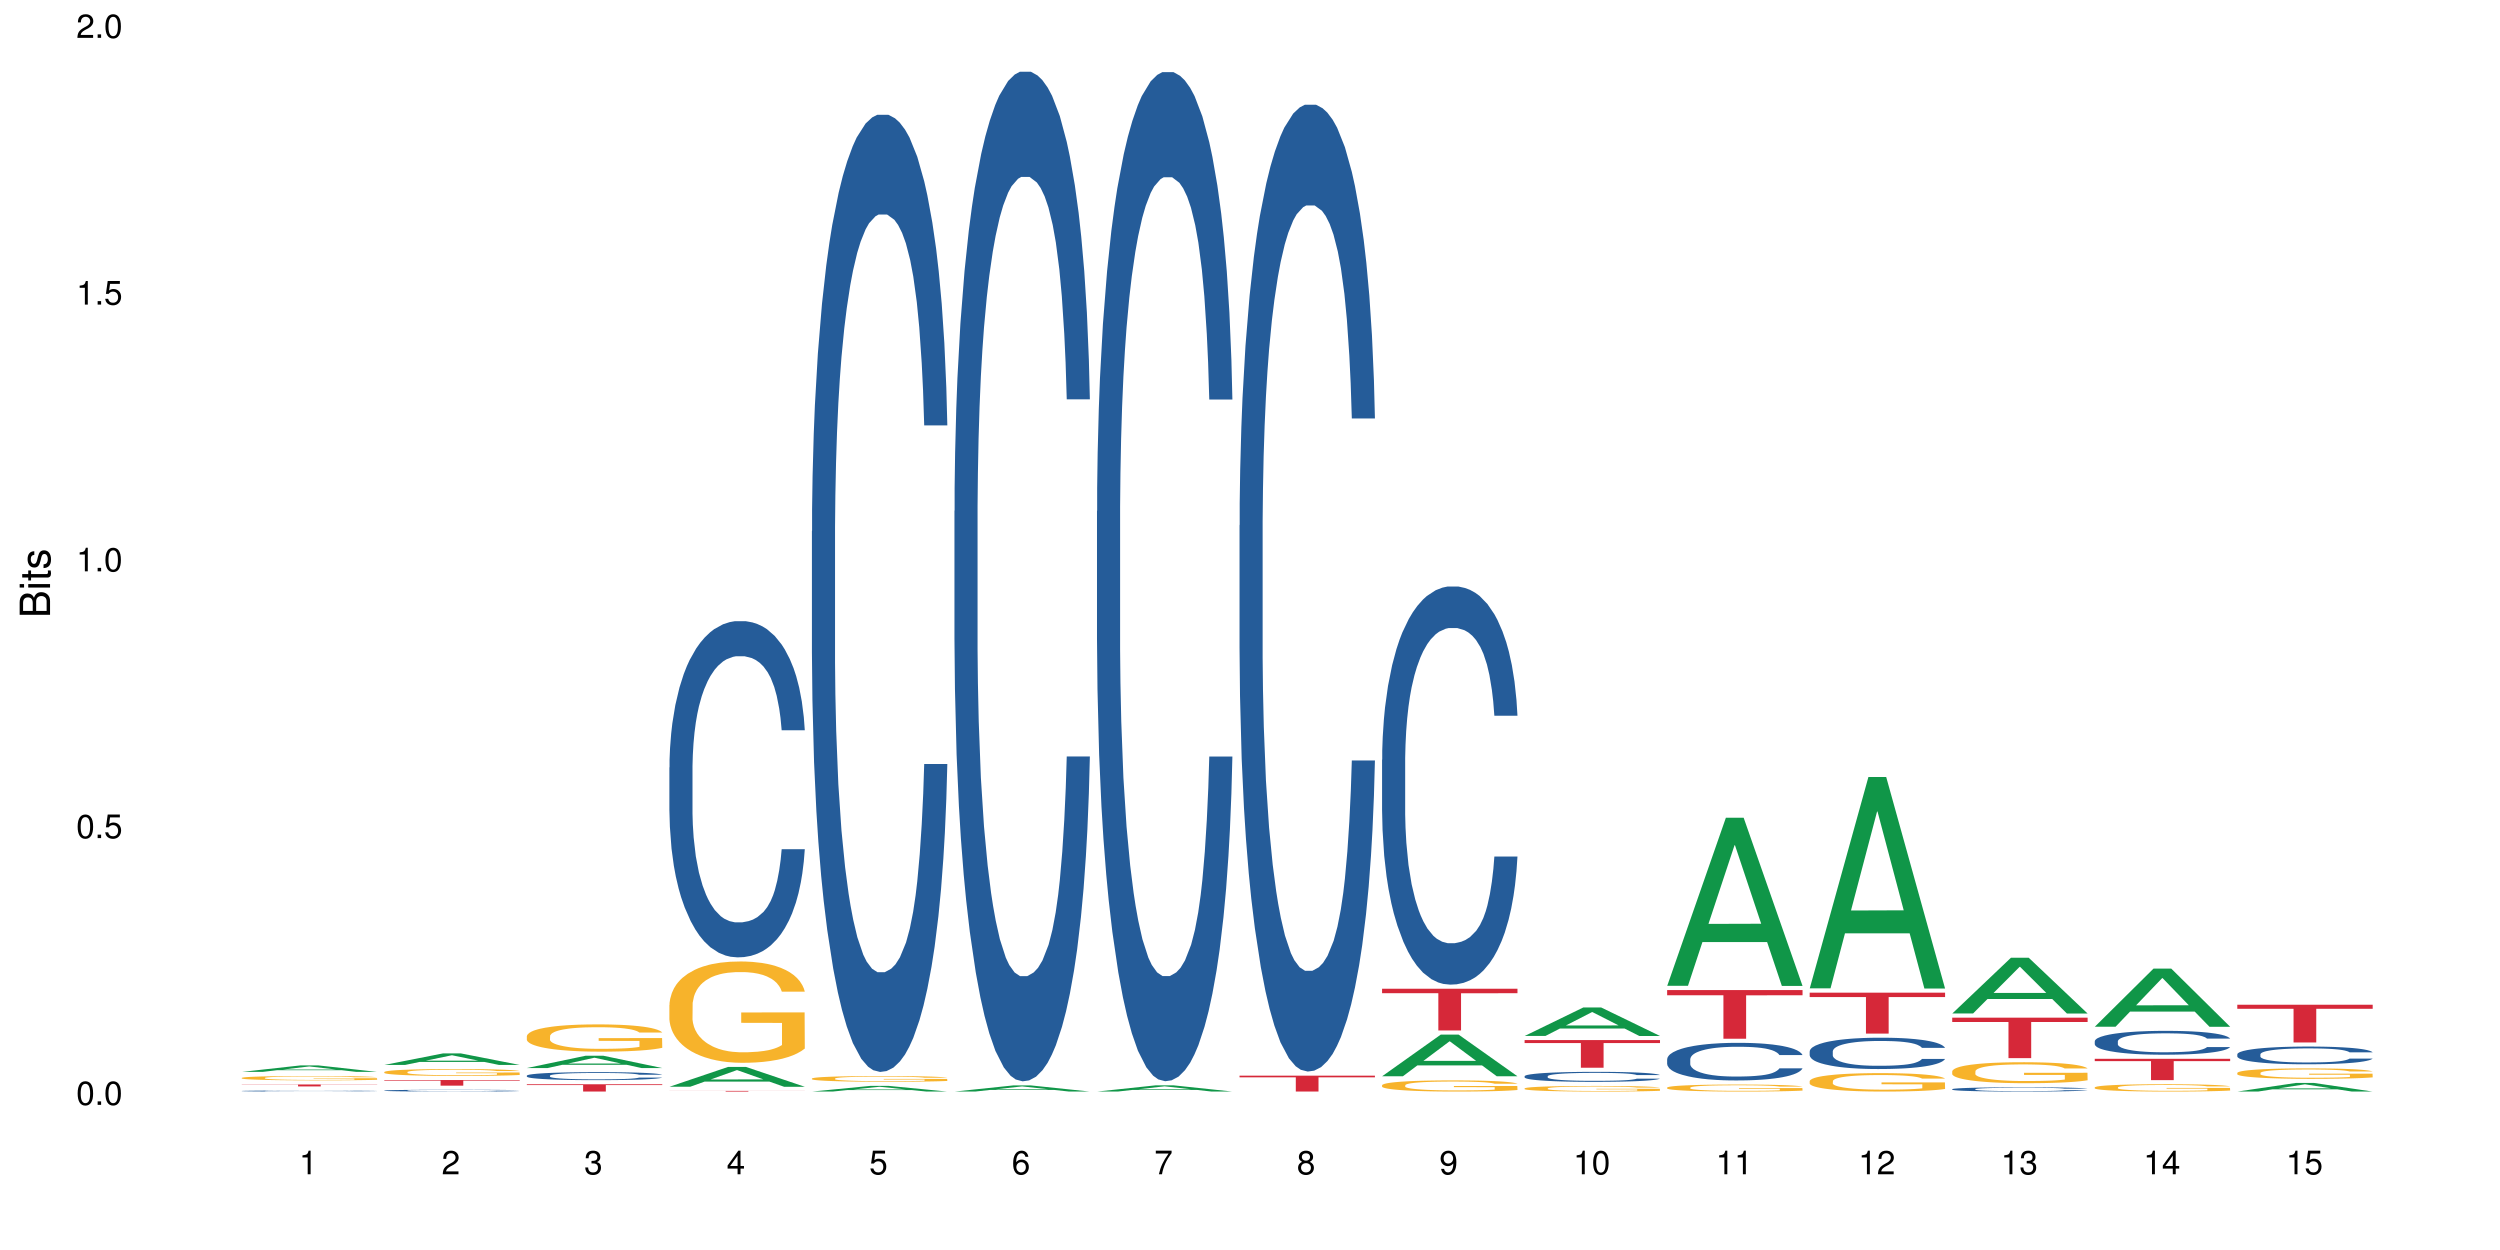 <?xml version="1.0" encoding="UTF-8"?>
<svg xmlns="http://www.w3.org/2000/svg" xmlns:xlink="http://www.w3.org/1999/xlink" width="720pt" height="360pt" viewBox="0 0 720 360" version="1.1">
<defs>
<g>
<symbol overflow="visible" id="glyph0-0">
<path style="stroke:none;" d=""/>
</symbol>
<symbol overflow="visible" id="glyph0-1">
<path style="stroke:none;" d="M 2.641 -6.797 C 2 -6.797 1.422 -6.531 1.078 -6.047 C 0.641 -5.453 0.406 -4.547 0.406 -3.297 C 0.406 -1 1.188 0.219 2.641 0.219 C 4.078 0.219 4.859 -1 4.859 -3.234 C 4.859 -4.562 4.656 -5.438 4.203 -6.047 C 3.844 -6.531 3.281 -6.797 2.641 -6.797 Z M 2.641 -6.047 C 3.547 -6.047 4 -5.125 4 -3.312 C 4 -1.375 3.562 -0.484 2.625 -0.484 C 1.734 -0.484 1.281 -1.422 1.281 -3.281 C 1.281 -5.141 1.734 -6.047 2.641 -6.047 Z M 2.641 -6.047 "/>
</symbol>
<symbol overflow="visible" id="glyph0-2">
<path style="stroke:none;" d="M 1.828 -1 L 0.828 -1 L 0.828 0 L 1.828 0 Z M 1.828 -1 "/>
</symbol>
<symbol overflow="visible" id="glyph0-3">
<path style="stroke:none;" d="M 4.562 -6.797 L 1.062 -6.797 L 0.547 -3.094 L 1.328 -3.094 C 1.719 -3.562 2.047 -3.734 2.578 -3.734 C 3.484 -3.734 4.062 -3.109 4.062 -2.094 C 4.062 -1.125 3.484 -0.531 2.578 -0.531 C 1.828 -0.531 1.375 -0.906 1.188 -1.672 L 0.328 -1.672 C 0.453 -1.109 0.547 -0.844 0.75 -0.594 C 1.125 -0.078 1.828 0.219 2.594 0.219 C 3.969 0.219 4.922 -0.781 4.922 -2.219 C 4.922 -3.562 4.031 -4.484 2.719 -4.484 C 2.25 -4.484 1.859 -4.359 1.469 -4.062 L 1.734 -5.969 L 4.562 -5.969 Z M 4.562 -6.797 "/>
</symbol>
<symbol overflow="visible" id="glyph0-4">
<path style="stroke:none;" d="M 2.484 -4.844 L 2.484 0 L 3.328 0 L 3.328 -6.797 L 2.766 -6.797 C 2.469 -5.75 2.281 -5.609 0.984 -5.453 L 0.984 -4.844 Z M 2.484 -4.844 "/>
</symbol>
<symbol overflow="visible" id="glyph0-5">
<path style="stroke:none;" d="M 4.859 -0.828 L 1.281 -0.828 C 1.359 -1.391 1.672 -1.75 2.5 -2.234 L 3.469 -2.75 C 4.406 -3.266 4.906 -3.969 4.906 -4.812 C 4.906 -5.375 4.672 -5.906 4.266 -6.266 C 3.859 -6.625 3.375 -6.797 2.719 -6.797 C 1.859 -6.797 1.219 -6.5 0.844 -5.922 C 0.609 -5.562 0.5 -5.125 0.484 -4.438 L 1.328 -4.438 C 1.359 -4.906 1.406 -5.188 1.531 -5.406 C 1.75 -5.812 2.188 -6.062 2.703 -6.062 C 3.469 -6.062 4.031 -5.516 4.031 -4.781 C 4.031 -4.25 3.719 -3.797 3.125 -3.438 L 2.234 -2.938 C 0.812 -2.141 0.406 -1.5 0.328 0 L 4.859 0 Z M 4.859 -0.828 "/>
</symbol>
<symbol overflow="visible" id="glyph0-6">
<path style="stroke:none;" d="M 2.125 -3.125 L 2.578 -3.125 C 3.516 -3.125 3.984 -2.703 3.984 -1.891 C 3.984 -1.031 3.469 -0.531 2.578 -0.531 C 1.656 -0.531 1.203 -0.984 1.156 -1.969 L 0.312 -1.969 C 0.344 -1.422 0.438 -1.078 0.609 -0.766 C 0.953 -0.109 1.625 0.219 2.547 0.219 C 3.953 0.219 4.859 -0.609 4.859 -1.906 C 4.859 -2.766 4.516 -3.25 3.703 -3.516 C 4.344 -3.766 4.656 -4.25 4.656 -4.938 C 4.656 -6.109 3.875 -6.797 2.578 -6.797 C 1.203 -6.797 0.484 -6.047 0.453 -4.609 L 1.297 -4.609 C 1.312 -5.016 1.344 -5.25 1.453 -5.453 C 1.641 -5.828 2.062 -6.062 2.594 -6.062 C 3.344 -6.062 3.797 -5.625 3.797 -4.906 C 3.797 -4.422 3.609 -4.141 3.25 -3.984 C 3.016 -3.891 2.719 -3.844 2.125 -3.844 Z M 2.125 -3.125 "/>
</symbol>
<symbol overflow="visible" id="glyph0-7">
<path style="stroke:none;" d="M 3.141 -1.625 L 3.141 0 L 3.984 0 L 3.984 -1.625 L 4.984 -1.625 L 4.984 -2.391 L 3.984 -2.391 L 3.984 -6.797 L 3.359 -6.797 L 0.266 -2.516 L 0.266 -1.625 Z M 3.141 -2.391 L 1 -2.391 L 3.141 -5.359 Z M 3.141 -2.391 "/>
</symbol>
<symbol overflow="visible" id="glyph0-8">
<path style="stroke:none;" d="M 4.781 -5.031 C 4.609 -6.141 3.891 -6.797 2.844 -6.797 C 2.094 -6.797 1.422 -6.438 1.031 -5.828 C 0.609 -5.172 0.406 -4.344 0.406 -3.094 C 0.406 -1.953 0.578 -1.234 0.984 -0.625 C 1.359 -0.078 1.953 0.219 2.703 0.219 C 3.984 0.219 4.922 -0.734 4.922 -2.078 C 4.922 -3.344 4.062 -4.234 2.844 -4.234 C 2.172 -4.234 1.641 -3.969 1.281 -3.469 C 1.281 -5.125 1.828 -6.047 2.797 -6.047 C 3.391 -6.047 3.797 -5.672 3.938 -5.031 Z M 2.734 -3.484 C 3.547 -3.484 4.062 -2.922 4.062 -2 C 4.062 -1.156 3.484 -0.531 2.703 -0.531 C 1.922 -0.531 1.328 -1.188 1.328 -2.047 C 1.328 -2.891 1.906 -3.484 2.734 -3.484 Z M 2.734 -3.484 "/>
</symbol>
<symbol overflow="visible" id="glyph0-9">
<path style="stroke:none;" d="M 4.984 -6.797 L 0.438 -6.797 L 0.438 -5.969 L 4.109 -5.969 C 2.5 -3.656 1.828 -2.234 1.328 0 L 2.219 0 C 2.594 -2.172 3.453 -4.047 4.984 -6.094 Z M 4.984 -6.797 "/>
</symbol>
<symbol overflow="visible" id="glyph0-10">
<path style="stroke:none;" d="M 3.75 -3.578 C 4.453 -4 4.688 -4.344 4.688 -4.984 C 4.688 -6.047 3.844 -6.797 2.641 -6.797 C 1.438 -6.797 0.594 -6.047 0.594 -4.984 C 0.594 -4.359 0.828 -4.016 1.516 -3.578 C 0.734 -3.203 0.359 -2.641 0.359 -1.891 C 0.359 -0.641 1.297 0.219 2.641 0.219 C 3.984 0.219 4.922 -0.641 4.922 -1.875 C 4.922 -2.641 4.531 -3.203 3.75 -3.578 Z M 2.641 -6.047 C 3.359 -6.047 3.812 -5.625 3.812 -4.969 C 3.812 -4.344 3.344 -3.922 2.641 -3.922 C 1.922 -3.922 1.453 -4.344 1.453 -4.984 C 1.453 -5.625 1.922 -6.047 2.641 -6.047 Z M 2.641 -3.203 C 3.484 -3.203 4.062 -2.672 4.062 -1.875 C 4.062 -1.062 3.484 -0.531 2.625 -0.531 C 1.797 -0.531 1.219 -1.078 1.219 -1.875 C 1.219 -2.672 1.797 -3.203 2.641 -3.203 Z M 2.641 -3.203 "/>
</symbol>
<symbol overflow="visible" id="glyph0-11">
<path style="stroke:none;" d="M 0.516 -1.547 C 0.672 -0.438 1.406 0.219 2.438 0.219 C 3.188 0.219 3.859 -0.141 4.266 -0.75 C 4.688 -1.406 4.891 -2.25 4.891 -3.484 C 4.891 -4.625 4.703 -5.359 4.312 -5.953 C 3.938 -6.5 3.344 -6.797 2.594 -6.797 C 1.297 -6.797 0.359 -5.844 0.359 -4.516 C 0.359 -3.25 1.234 -2.344 2.453 -2.344 C 3.094 -2.344 3.562 -2.578 4.016 -3.109 C 4 -1.453 3.469 -0.531 2.5 -0.531 C 1.906 -0.531 1.484 -0.906 1.359 -1.547 Z M 2.578 -6.062 C 3.375 -6.062 3.969 -5.406 3.969 -4.531 C 3.969 -3.688 3.375 -3.094 2.547 -3.094 C 1.734 -3.094 1.234 -3.672 1.234 -4.578 C 1.234 -5.438 1.797 -6.062 2.578 -6.062 Z M 2.578 -6.062 "/>
</symbol>
<symbol overflow="visible" id="glyph1-0">
<path style="stroke:none;" d=""/>
</symbol>
<symbol overflow="visible" id="glyph1-1">
<path style="stroke:none;" d="M 0 -0.953 L 0 -4.891 C 0 -5.719 -0.234 -6.344 -0.734 -6.797 C -1.188 -7.234 -1.812 -7.469 -2.5 -7.469 C -3.547 -7.469 -4.188 -7 -4.625 -5.875 C -4.984 -6.672 -5.641 -7.094 -6.531 -7.094 C -7.156 -7.094 -7.734 -6.859 -8.141 -6.391 C -8.562 -5.938 -8.75 -5.344 -8.75 -4.5 L -8.75 -0.953 Z M -4.984 -2.062 L -7.766 -2.062 L -7.766 -4.219 C -7.766 -4.844 -7.688 -5.203 -7.453 -5.5 C -7.219 -5.812 -6.859 -5.969 -6.375 -5.969 C -5.906 -5.969 -5.531 -5.812 -5.297 -5.5 C -5.062 -5.203 -4.984 -4.844 -4.984 -4.219 Z M -0.984 -2.062 L -4 -2.062 L -4 -4.781 C -4 -5.328 -3.859 -5.688 -3.578 -5.953 C -3.297 -6.219 -2.922 -6.359 -2.484 -6.359 C -2.062 -6.359 -1.688 -6.219 -1.406 -5.953 C -1.109 -5.688 -0.984 -5.328 -0.984 -4.781 Z M -0.984 -2.062 "/>
</symbol>
<symbol overflow="visible" id="glyph1-2">
<path style="stroke:none;" d="M -6.281 -1.797 L -6.281 -0.797 L 0 -0.797 L 0 -1.797 Z M -8.75 -1.797 L -8.75 -0.797 L -7.484 -0.797 L -7.484 -1.797 Z M -8.75 -1.797 "/>
</symbol>
<symbol overflow="visible" id="glyph1-3">
<path style="stroke:none;" d="M -6.281 -3.047 L -6.281 -2.016 L -8.016 -2.016 L -8.016 -1.016 L -6.281 -1.016 L -6.281 -0.172 L -5.469 -0.172 L -5.469 -1.016 L -0.719 -1.016 C -0.078 -1.016 0.281 -1.453 0.281 -2.234 C 0.281 -2.469 0.25 -2.719 0.188 -3.047 L -0.641 -3.047 C -0.609 -2.922 -0.594 -2.766 -0.594 -2.562 C -0.594 -2.141 -0.719 -2.016 -1.156 -2.016 L -5.469 -2.016 L -5.469 -3.047 Z M -6.281 -3.047 "/>
</symbol>
<symbol overflow="visible" id="glyph1-4">
<path style="stroke:none;" d="M -4.531 -5.25 C -5.766 -5.25 -6.469 -4.422 -6.469 -2.969 C -6.469 -1.516 -5.719 -0.562 -4.547 -0.562 C -3.562 -0.562 -3.094 -1.062 -2.734 -2.562 L -2.516 -3.484 C -2.344 -4.188 -2.094 -4.469 -1.625 -4.469 C -1.047 -4.469 -0.641 -3.875 -0.641 -3 C -0.641 -2.453 -0.797 -2 -1.062 -1.75 C -1.25 -1.594 -1.422 -1.531 -1.875 -1.469 L -1.875 -0.406 C -0.422 -0.453 0.281 -1.266 0.281 -2.922 C 0.281 -4.5 -0.5 -5.516 -1.719 -5.516 C -2.656 -5.516 -3.172 -4.984 -3.469 -3.734 L -3.703 -2.766 C -3.891 -1.953 -4.156 -1.609 -4.594 -1.609 C -5.172 -1.609 -5.547 -2.125 -5.547 -2.938 C -5.547 -3.75 -5.203 -4.172 -4.531 -4.203 Z M -4.531 -5.25 "/>
</symbol>
</g>
</defs>
<g id="surface51964">
<rect x="0" y="0" width="720" height="360" style="fill:rgb(100%,100%,100%);fill-opacity:1;stroke:none;"/>
<path style=" stroke:none;fill-rule:nonzero;fill:rgb(6.275%,58.824%,28.235%);fill-opacity:1;" d="M 69.629 308.707 L 69.672 308.703 L 86.547 306.836 L 91.672 306.836 L 108.629 308.707 L 102.668 308.707 L 98.418 308.219 L 79.797 308.219 L 75.629 308.707 L 69.629 308.707 L 81.586 308.016 L 96.711 308.016 L 89.172 307.145 L 89.086 307.141 L 89.004 307.145 L 81.547 308.016 L 81.586 308.016 Z M 69.629 308.707 "/>
<path style=" stroke:none;fill-rule:nonzero;fill:rgb(14.51%,36.078%,60%);fill-opacity:1;" d="M 69.629 314.199 L 69.676 314.199 L 69.676 314.191 L 69.82 314.184 L 70.152 314.168 L 70.484 314.16 L 71.34 314.145 L 72.531 314.129 L 73.766 314.117 L 74.672 314.109 L 75.48 314.105 L 77.332 314.094 L 78.523 314.09 L 79.809 314.082 L 81.375 314.078 L 82.52 314.074 L 85.086 314.07 L 94.93 314.07 L 96.453 314.074 L 97.738 314.074 L 99.973 314.082 L 101.969 314.09 L 102.871 314.094 L 104.301 314.102 L 105.395 314.109 L 106.156 314.117 L 107.012 314.129 L 107.77 314.141 L 108.344 314.156 L 108.629 314.168 L 101.969 314.168 L 101.637 314.156 L 101.258 314.148 L 100.543 314.137 L 99.828 314.129 L 98.832 314.121 L 97.926 314.113 L 96.691 314.109 L 95.598 314.105 L 94.453 314.105 L 93.359 314.102 L 86.086 314.102 L 85.086 314.105 L 83.66 314.109 L 82.66 314.113 L 81.473 314.117 L 80.664 314.121 L 79.664 314.129 L 78.949 314.137 L 78.141 314.145 L 77.668 314.152 L 77.238 314.16 L 76.859 314.168 L 76.574 314.18 L 76.383 314.188 L 76.289 314.199 L 76.289 314.242 L 76.383 314.25 L 76.621 314.262 L 77.238 314.281 L 78.141 314.293 L 79.188 314.305 L 80.188 314.312 L 80.758 314.316 L 81.52 314.324 L 82.707 314.328 L 84.422 314.332 L 85.418 314.336 L 86.941 314.34 L 92.457 314.34 L 93.695 314.336 L 94.977 314.336 L 96.738 314.328 L 97.832 314.324 L 98.781 314.32 L 99.496 314.316 L 99.973 314.309 L 100.684 314.301 L 101.258 314.293 L 101.684 314.281 L 101.969 314.273 L 108.629 314.273 L 108.344 314.285 L 107.914 314.297 L 107.484 314.305 L 106.82 314.312 L 106.059 314.32 L 104.965 314.332 L 104.062 314.336 L 102.871 314.344 L 101.777 314.352 L 100.59 314.355 L 98.832 314.359 L 97.688 314.363 L 96.453 314.363 L 94.977 314.367 L 93.125 314.371 L 87.273 314.371 L 85.801 314.367 L 83.848 314.367 L 81.426 314.363 L 79.664 314.355 L 78.285 314.352 L 77.098 314.344 L 75.766 314.34 L 74.051 314.324 L 73.008 314.316 L 72.293 314.309 L 71.484 314.297 L 70.914 314.289 L 70.246 314.273 L 69.773 314.254 L 69.629 314.238 Z M 69.629 314.199 "/>
<path style=" stroke:none;fill-rule:nonzero;fill:rgb(96.863%,70.196%,16.863%);fill-opacity:1;" d="M 69.629 310.426 L 69.676 310.426 L 69.676 310.402 L 69.867 310.352 L 70.344 310.277 L 70.961 310.219 L 71.625 310.176 L 72.055 310.148 L 72.77 310.117 L 73.387 310.09 L 74.957 310.039 L 76.953 309.992 L 78.047 309.969 L 79.285 309.949 L 81.043 309.93 L 81.852 309.922 L 84.324 309.902 L 87.133 309.891 L 90.223 309.887 L 91.648 309.887 L 93.598 309.891 L 96.262 309.906 L 97.785 309.918 L 98.973 309.93 L 100.211 309.941 L 101.73 309.965 L 103.16 309.992 L 104.301 310.02 L 105.441 310.055 L 106.391 310.094 L 107.199 310.133 L 107.914 310.18 L 108.344 310.223 L 108.629 310.262 L 102.016 310.262 L 101.637 310.223 L 101.207 310.191 L 100.496 310.152 L 99.781 310.125 L 99.066 310.102 L 97.738 310.074 L 96.594 310.055 L 95.168 310.039 L 93.789 310.027 L 92.219 310.02 L 88.746 310.02 L 86.465 310.027 L 85.133 310.035 L 84.184 310.047 L 82.852 310.062 L 82.043 310.078 L 81.566 310.086 L 80.141 310.121 L 79.188 310.152 L 78.664 310.176 L 78 310.211 L 77.523 310.242 L 77 310.289 L 76.715 310.32 L 76.336 310.398 L 76.289 310.605 L 76.43 310.652 L 76.715 310.699 L 77.098 310.738 L 77.668 310.785 L 78.238 310.816 L 79.234 310.863 L 80.094 310.891 L 80.758 310.91 L 82.043 310.941 L 82.566 310.953 L 83.801 310.973 L 85.086 310.988 L 86.656 311.004 L 87.844 311.012 L 89.746 311.016 L 92.172 311.016 L 95.027 311.008 L 96.832 311 L 98.07 310.992 L 98.879 310.98 L 99.875 310.969 L 100.59 310.957 L 101.258 310.945 L 102.062 310.926 L 102.062 310.652 L 90.316 310.648 L 90.316 310.52 L 108.578 310.52 L 108.629 310.969 L 107.629 311 L 106.391 311.031 L 105.203 311.055 L 103.965 311.074 L 102.207 311.094 L 100.781 311.109 L 98.594 311.125 L 96.594 311.137 L 94.504 311.141 L 92.648 311.145 L 90.461 311.148 L 88.512 311.145 L 86.418 311.137 L 84.754 311.129 L 83.23 311.117 L 81.711 311.102 L 79.809 311.078 L 78.57 311.059 L 77.285 311.035 L 76.004 311.004 L 74.859 310.973 L 74.102 310.949 L 73.34 310.922 L 72.531 310.887 L 71.77 310.848 L 71.199 310.812 L 70.676 310.773 L 70.297 310.734 L 69.914 310.684 L 69.723 310.641 L 69.629 310.605 Z M 69.629 310.426 "/>
<path style=" stroke:none;fill-rule:nonzero;fill:rgb(83.922%,15.686%,22.353%);fill-opacity:1;" d="M 69.629 312.328 L 108.629 312.328 L 108.629 312.387 L 92.375 312.387 L 92.375 312.891 L 85.836 312.891 L 85.836 312.387 L 69.629 312.387 Z M 69.629 312.328 "/>
<path style=" stroke:none;fill-rule:nonzero;fill:rgb(6.275%,58.824%,28.235%);fill-opacity:1;" d="M 110.68 306.699 L 110.723 306.699 L 127.598 303.379 L 132.719 303.379 L 149.68 306.703 L 143.719 306.703 L 139.469 305.836 L 120.848 305.836 L 116.68 306.699 L 110.68 306.699 L 122.637 305.477 L 137.762 305.473 L 130.223 303.922 L 130.137 303.922 L 130.055 303.93 L 122.598 305.473 L 122.637 305.477 Z M 110.68 306.699 "/>
<path style=" stroke:none;fill-rule:nonzero;fill:rgb(14.51%,36.078%,60%);fill-opacity:1;" d="M 110.68 314.074 L 110.727 314.074 L 110.727 314.062 L 110.871 314.043 L 111.203 314.02 L 111.535 314.004 L 112.391 313.977 L 113.582 313.949 L 114.816 313.93 L 115.723 313.918 L 116.531 313.906 L 118.383 313.891 L 119.574 313.879 L 120.859 313.871 L 122.426 313.863 L 123.57 313.859 L 126.137 313.852 L 128.039 313.848 L 134.602 313.848 L 135.98 313.852 L 137.504 313.855 L 138.789 313.859 L 141.023 313.871 L 143.02 313.883 L 143.922 313.891 L 145.352 313.906 L 146.445 313.918 L 147.207 313.934 L 148.062 313.949 L 148.82 313.973 L 149.395 313.996 L 149.68 314.016 L 143.02 314.016 L 142.688 313.996 L 142.305 313.984 L 141.594 313.961 L 140.879 313.949 L 139.883 313.934 L 138.977 313.926 L 137.742 313.918 L 136.648 313.91 L 135.504 313.906 L 134.41 313.902 L 128.988 313.902 L 127.137 313.906 L 126.137 313.91 L 124.711 313.914 L 123.711 313.922 L 122.523 313.934 L 121.715 313.941 L 120.715 313.953 L 120 313.965 L 119.191 313.98 L 118.719 313.992 L 118.289 314.004 L 117.91 314.02 L 117.625 314.039 L 117.434 314.055 L 117.34 314.07 L 117.34 314.145 L 117.434 314.164 L 117.672 314.184 L 118.289 314.215 L 119.191 314.238 L 120.238 314.258 L 121.238 314.273 L 121.809 314.281 L 122.57 314.289 L 123.758 314.297 L 125.473 314.305 L 126.469 314.309 L 127.992 314.312 L 129.562 314.316 L 131.652 314.316 L 133.508 314.312 L 134.746 314.312 L 136.027 314.309 L 137.789 314.301 L 138.883 314.293 L 139.832 314.281 L 140.547 314.273 L 141.023 314.266 L 141.734 314.25 L 142.305 314.234 L 142.734 314.219 L 143.02 314.203 L 149.68 314.203 L 149.395 314.223 L 148.535 314.254 L 147.871 314.27 L 147.109 314.285 L 146.016 314.301 L 145.113 314.312 L 143.922 314.324 L 142.828 314.336 L 141.641 314.344 L 139.883 314.352 L 138.738 314.355 L 137.504 314.359 L 136.027 314.363 L 134.176 314.367 L 132.176 314.371 L 128.324 314.371 L 126.852 314.367 L 124.898 314.363 L 122.473 314.355 L 120.715 314.348 L 119.336 314.336 L 118.148 314.328 L 116.816 314.312 L 115.102 314.293 L 114.059 314.277 L 113.344 314.262 L 112.535 314.246 L 111.965 314.227 L 111.297 314.199 L 110.824 314.168 L 110.68 314.141 Z M 110.68 314.074 "/>
<path style=" stroke:none;fill-rule:nonzero;fill:rgb(96.863%,70.196%,16.863%);fill-opacity:1;" d="M 110.68 308.734 L 110.727 308.73 L 110.727 308.695 L 110.918 308.613 L 111.395 308.5 L 112.012 308.41 L 112.676 308.336 L 113.105 308.297 L 113.82 308.242 L 114.438 308.203 L 116.008 308.121 L 118.004 308.047 L 119.098 308.016 L 120.336 307.984 L 122.094 307.949 L 122.902 307.938 L 125.375 307.906 L 128.18 307.887 L 131.273 307.883 L 132.699 307.887 L 134.648 307.891 L 137.312 307.914 L 138.836 307.93 L 140.023 307.949 L 141.262 307.973 L 142.781 308.008 L 144.207 308.051 L 145.352 308.094 L 146.492 308.148 L 147.441 308.207 L 148.25 308.27 L 148.965 308.348 L 149.395 308.41 L 149.68 308.473 L 143.066 308.473 L 142.688 308.41 L 142.258 308.363 L 141.547 308.301 L 140.832 308.258 L 140.117 308.223 L 138.789 308.176 L 137.645 308.148 L 136.219 308.121 L 134.84 308.105 L 133.27 308.094 L 132.32 308.09 L 129.797 308.09 L 127.516 308.105 L 126.184 308.117 L 125.234 308.133 L 123.902 308.16 L 123.094 308.184 L 122.617 308.195 L 121.191 308.254 L 120.238 308.305 L 119.715 308.34 L 119.051 308.391 L 118.574 308.441 L 118.051 308.516 L 117.766 308.566 L 117.387 308.691 L 117.34 309.02 L 117.48 309.086 L 117.766 309.16 L 118.148 309.227 L 118.719 309.297 L 119.289 309.348 L 120.285 309.418 L 121.145 309.465 L 121.809 309.496 L 123.094 309.547 L 123.617 309.562 L 124.852 309.594 L 126.137 309.621 L 127.707 309.641 L 128.895 309.652 L 130.797 309.66 L 133.223 309.66 L 136.078 309.648 L 137.883 309.637 L 139.121 309.621 L 139.93 309.609 L 140.926 309.59 L 141.641 309.57 L 142.305 309.551 L 143.113 309.52 L 143.113 309.086 L 131.367 309.086 L 131.367 308.883 L 149.629 308.879 L 149.68 309.59 L 148.68 309.637 L 147.441 309.684 L 146.254 309.723 L 145.016 309.75 L 143.258 309.785 L 141.832 309.809 L 139.645 309.832 L 137.645 309.852 L 135.555 309.859 L 133.699 309.867 L 131.512 309.867 L 129.562 309.863 L 127.469 309.852 L 125.805 309.84 L 124.281 309.82 L 122.762 309.797 L 120.859 309.758 L 119.621 309.727 L 118.336 309.691 L 117.055 309.645 L 115.91 309.598 L 115.152 309.559 L 114.391 309.516 L 113.582 309.461 L 112.82 309.398 L 112.25 309.344 L 111.727 309.277 L 111.348 309.219 L 110.965 309.137 L 110.773 309.07 L 110.68 309.016 Z M 110.68 308.734 "/>
<path style=" stroke:none;fill-rule:nonzero;fill:rgb(83.922%,15.686%,22.353%);fill-opacity:1;" d="M 110.68 311.047 L 149.68 311.047 L 149.68 311.223 L 133.426 311.223 L 133.426 312.668 L 126.887 312.668 L 126.887 311.223 L 110.68 311.223 Z M 110.68 311.047 "/>
<path style=" stroke:none;fill-rule:nonzero;fill:rgb(6.275%,58.824%,28.235%);fill-opacity:1;" d="M 151.73 307.594 L 151.773 307.59 L 168.648 304.055 L 173.77 304.055 L 190.73 307.598 L 184.77 307.598 L 180.52 306.672 L 161.898 306.672 L 157.73 307.594 L 151.73 307.594 L 163.688 306.289 L 178.812 306.289 L 171.27 304.637 L 171.188 304.633 L 171.105 304.641 L 163.648 306.289 L 163.688 306.289 Z M 151.73 307.594 "/>
<path style=" stroke:none;fill-rule:nonzero;fill:rgb(14.51%,36.078%,60%);fill-opacity:1;" d="M 151.73 309.781 L 151.777 309.781 L 151.777 309.73 L 151.922 309.648 L 152.254 309.547 L 152.586 309.477 L 153.441 309.352 L 154.633 309.234 L 155.867 309.141 L 156.773 309.086 L 157.582 309.043 L 159.434 308.965 L 160.625 308.926 L 161.91 308.891 L 163.477 308.852 L 164.617 308.832 L 167.188 308.797 L 169.09 308.785 L 170.562 308.777 L 173.75 308.777 L 175.652 308.785 L 177.031 308.797 L 178.555 308.812 L 179.84 308.832 L 182.074 308.879 L 184.07 308.938 L 184.973 308.973 L 186.402 309.035 L 187.496 309.102 L 188.254 309.156 L 189.113 309.234 L 189.871 309.328 L 190.445 309.438 L 190.73 309.527 L 184.07 309.527 L 183.738 309.441 L 183.355 309.375 L 182.645 309.289 L 181.93 309.23 L 180.934 309.168 L 180.027 309.129 L 178.793 309.086 L 177.699 309.062 L 176.555 309.043 L 175.461 309.031 L 173.371 309.02 L 170.945 309.02 L 170.039 309.023 L 168.188 309.039 L 167.188 309.055 L 165.762 309.082 L 164.762 309.109 L 163.574 309.152 L 162.766 309.188 L 161.766 309.242 L 161.051 309.293 L 160.242 309.363 L 159.77 309.414 L 159.34 309.473 L 158.961 309.543 L 158.676 309.617 L 158.484 309.695 L 158.391 309.77 L 158.391 310.098 L 158.484 310.176 L 158.723 310.262 L 159.34 310.391 L 160.242 310.504 L 161.289 310.594 L 162.289 310.656 L 162.859 310.684 L 163.621 310.719 L 164.809 310.762 L 166.52 310.805 L 167.52 310.82 L 169.043 310.836 L 170.613 310.848 L 172.703 310.848 L 174.559 310.836 L 175.797 310.828 L 177.078 310.809 L 178.84 310.773 L 179.934 310.742 L 180.883 310.699 L 181.598 310.66 L 182.074 310.625 L 182.785 310.562 L 183.355 310.488 L 183.785 310.414 L 184.07 310.344 L 190.73 310.344 L 190.445 310.43 L 190.016 310.512 L 189.586 310.57 L 188.922 310.645 L 188.16 310.711 L 187.066 310.785 L 186.164 310.832 L 184.973 310.887 L 183.879 310.926 L 182.691 310.961 L 180.934 311.004 L 179.789 311.027 L 178.555 311.043 L 177.078 311.062 L 175.227 311.074 L 173.227 311.086 L 171.371 311.086 L 169.375 311.082 L 167.902 311.074 L 165.949 311.055 L 163.523 311.016 L 161.766 310.977 L 160.387 310.938 L 159.199 310.895 L 157.867 310.836 L 156.152 310.746 L 155.105 310.672 L 154.395 310.613 L 153.586 310.531 L 153.016 310.457 L 152.348 310.34 L 151.875 310.188 L 151.73 310.074 Z M 151.73 309.781 "/>
<path style=" stroke:none;fill-rule:nonzero;fill:rgb(96.863%,70.196%,16.863%);fill-opacity:1;" d="M 151.73 298.387 L 151.777 298.383 L 151.777 298.238 L 151.969 297.914 L 152.445 297.469 L 153.062 297.105 L 153.727 296.816 L 154.156 296.668 L 154.871 296.453 L 155.488 296.293 L 157.059 295.973 L 159.055 295.672 L 160.148 295.543 L 161.387 295.418 L 163.145 295.285 L 163.953 295.234 L 166.426 295.117 L 169.23 295.047 L 172.324 295.023 L 173.75 295.031 L 175.699 295.062 L 178.363 295.141 L 179.887 295.211 L 181.074 295.285 L 182.312 295.375 L 183.832 295.52 L 185.258 295.691 L 186.402 295.863 L 187.543 296.078 L 188.492 296.309 L 189.301 296.559 L 190.016 296.859 L 190.445 297.113 L 190.73 297.363 L 184.117 297.363 L 183.738 297.113 L 183.309 296.918 L 182.598 296.68 L 181.883 296.508 L 181.168 296.375 L 179.84 296.188 L 178.695 296.07 L 177.27 295.973 L 175.891 295.906 L 174.32 295.863 L 173.371 295.852 L 170.848 295.852 L 168.566 295.898 L 167.234 295.957 L 166.285 296.016 L 164.953 296.121 L 164.145 296.207 L 163.668 296.266 L 162.242 296.488 L 161.289 296.688 L 160.766 296.824 L 160.102 297.039 L 159.625 297.234 L 159.102 297.52 L 158.816 297.734 L 158.438 298.223 L 158.391 299.516 L 158.531 299.785 L 158.816 300.082 L 159.199 300.34 L 159.77 300.609 L 160.34 300.82 L 161.336 301.098 L 162.195 301.285 L 162.859 301.406 L 164.145 301.602 L 164.668 301.664 L 165.902 301.793 L 167.188 301.895 L 168.758 301.98 L 169.945 302.023 L 171.848 302.059 L 174.273 302.059 L 177.129 302.016 L 178.934 301.957 L 180.172 301.902 L 180.98 301.852 L 181.977 301.773 L 182.691 301.699 L 183.355 301.621 L 184.164 301.5 L 184.164 299.785 L 172.418 299.777 L 172.418 298.977 L 190.68 298.969 L 190.73 301.773 L 189.73 301.965 L 188.492 302.152 L 187.305 302.297 L 186.066 302.418 L 184.309 302.555 L 182.883 302.641 L 180.695 302.742 L 178.695 302.805 L 176.605 302.848 L 174.75 302.871 L 172.562 302.875 L 170.613 302.863 L 168.52 302.82 L 166.855 302.762 L 165.332 302.691 L 163.812 302.598 L 161.91 302.445 L 160.672 302.324 L 159.387 302.176 L 158.105 301.996 L 156.961 301.801 L 156.203 301.652 L 155.441 301.48 L 154.633 301.262 L 153.871 301.02 L 153.301 300.797 L 152.777 300.547 L 152.398 300.309 L 152.016 299.988 L 151.824 299.73 L 151.73 299.508 Z M 151.73 298.387 "/>
<path style=" stroke:none;fill-rule:nonzero;fill:rgb(83.922%,15.686%,22.353%);fill-opacity:1;" d="M 151.73 312.266 L 190.73 312.266 L 190.73 312.492 L 174.477 312.492 L 174.477 314.371 L 167.938 314.371 L 167.938 312.496 L 167.84 312.492 L 151.73 312.492 Z M 151.73 312.266 "/>
<path style=" stroke:none;fill-rule:nonzero;fill:rgb(6.275%,58.824%,28.235%);fill-opacity:1;" d="M 192.781 312.984 L 192.824 312.98 L 209.695 307.27 L 214.82 307.27 L 231.781 312.992 L 225.82 312.992 L 221.57 311.496 L 202.949 311.496 L 198.781 312.984 L 192.781 312.984 L 204.738 310.879 L 219.863 310.875 L 212.32 308.203 L 212.238 308.199 L 212.156 308.215 L 204.699 310.875 L 204.738 310.879 Z M 192.781 312.984 "/>
<path style=" stroke:none;fill-rule:nonzero;fill:rgb(14.51%,36.078%,60%);fill-opacity:1;" d="M 192.781 221.031 L 192.828 220.941 L 192.828 218.82 L 192.973 215.457 L 193.305 211.207 L 193.637 208.289 L 194.492 203.066 L 195.684 198.02 L 196.918 194.129 L 197.824 191.828 L 198.633 190.055 L 200.484 186.781 L 201.676 185.102 L 202.957 183.598 L 204.527 182.09 L 205.668 181.207 L 208.238 179.789 L 210.141 179.172 L 211.613 178.906 L 214.801 178.906 L 216.703 179.258 L 218.082 179.703 L 219.605 180.41 L 220.887 181.207 L 223.125 183.152 L 225.121 185.633 L 226.023 187.047 L 227.453 189.789 L 228.547 192.445 L 229.305 194.746 L 230.164 198.02 L 230.922 202.004 L 231.496 206.516 L 231.781 210.324 L 225.121 210.324 L 224.789 206.781 L 224.406 204.039 L 223.695 200.41 L 222.98 197.844 L 221.984 195.277 L 221.078 193.598 L 219.844 191.914 L 218.75 190.852 L 217.605 190.055 L 216.512 189.523 L 214.422 188.996 L 211.996 188.996 L 211.09 189.172 L 209.238 189.879 L 208.238 190.5 L 206.812 191.738 L 205.812 192.887 L 204.625 194.66 L 203.816 196.164 L 202.816 198.465 L 202.102 200.5 L 201.293 203.418 L 200.82 205.633 L 200.391 208.109 L 200.012 211.031 L 199.727 214.129 L 199.535 217.402 L 199.441 220.59 L 199.441 234.305 L 199.535 237.492 L 199.773 241.207 L 200.391 246.605 L 201.293 251.297 L 202.34 255.016 L 203.34 257.668 L 203.91 258.91 L 204.672 260.324 L 205.859 262.094 L 207.57 263.863 L 208.57 264.574 L 210.094 265.281 L 211.664 265.633 L 213.754 265.633 L 215.609 265.281 L 216.848 264.84 L 218.129 264.129 L 219.891 262.625 L 220.984 261.211 L 221.934 259.527 L 222.648 257.848 L 223.125 256.43 L 223.836 253.688 L 224.406 250.68 L 224.836 247.582 L 225.121 244.57 L 231.781 244.57 L 231.496 248.113 L 231.066 251.562 L 230.637 254.129 L 229.973 257.227 L 229.211 259.973 L 228.117 263.066 L 227.215 265.105 L 226.023 267.316 L 224.93 268.996 L 223.742 270.504 L 221.984 272.273 L 220.84 273.156 L 219.605 273.953 L 218.129 274.66 L 216.277 275.281 L 214.277 275.637 L 212.422 275.723 L 210.426 275.547 L 208.953 275.191 L 207 274.395 L 204.574 272.805 L 202.816 271.121 L 201.438 269.441 L 200.25 267.672 L 198.918 265.281 L 197.203 261.387 L 196.156 258.379 L 195.445 255.898 L 194.637 252.449 L 194.066 249.352 L 193.398 244.395 L 192.926 238.113 L 192.781 233.242 Z M 192.781 221.031 "/>
<path style=" stroke:none;fill-rule:nonzero;fill:rgb(96.863%,70.196%,16.863%);fill-opacity:1;" d="M 192.781 289.402 L 192.828 289.379 L 192.828 288.844 L 193.02 287.645 L 193.496 285.992 L 194.113 284.633 L 194.777 283.566 L 195.207 283.008 L 195.922 282.207 L 196.539 281.621 L 198.109 280.422 L 200.105 279.301 L 201.199 278.82 L 202.438 278.371 L 204.195 277.863 L 205.004 277.676 L 207.477 277.25 L 210.281 276.984 L 213.375 276.902 L 214.801 276.93 L 216.75 277.035 L 219.414 277.328 L 220.938 277.598 L 222.125 277.863 L 223.363 278.211 L 224.883 278.742 L 226.309 279.383 L 227.453 280.023 L 228.594 280.82 L 229.543 281.676 L 230.352 282.605 L 231.066 283.727 L 231.496 284.66 L 231.781 285.594 L 225.168 285.594 L 224.789 284.66 L 224.359 283.941 L 223.648 283.059 L 222.934 282.422 L 222.219 281.914 L 220.887 281.223 L 219.746 280.793 L 218.32 280.422 L 216.941 280.18 L 215.371 280.023 L 214.422 279.969 L 211.898 279.969 L 209.617 280.156 L 208.285 280.367 L 207.336 280.582 L 206.004 280.98 L 205.195 281.301 L 204.719 281.516 L 203.293 282.34 L 202.34 283.086 L 201.816 283.594 L 201.152 284.395 L 200.676 285.113 L 200.152 286.18 L 199.867 286.977 L 199.488 288.789 L 199.441 293.59 L 199.582 294.602 L 199.867 295.695 L 200.25 296.652 L 200.82 297.668 L 201.391 298.441 L 202.387 299.48 L 203.246 300.172 L 203.91 300.625 L 205.195 301.344 L 205.719 301.586 L 206.953 302.062 L 208.238 302.438 L 209.809 302.758 L 210.996 302.918 L 212.898 303.051 L 215.324 303.051 L 218.18 302.891 L 219.984 302.676 L 221.223 302.465 L 222.031 302.277 L 223.027 301.984 L 223.742 301.719 L 224.406 301.426 L 225.215 300.973 L 225.215 294.602 L 213.469 294.574 L 213.469 291.59 L 231.73 291.562 L 231.781 301.984 L 230.781 302.703 L 229.543 303.398 L 228.355 303.93 L 227.117 304.383 L 225.359 304.891 L 223.934 305.211 L 221.746 305.582 L 219.746 305.824 L 217.656 305.984 L 215.801 306.062 L 213.613 306.09 L 211.664 306.035 L 209.57 305.875 L 207.906 305.664 L 206.383 305.395 L 204.859 305.051 L 202.957 304.488 L 201.723 304.035 L 200.438 303.477 L 199.152 302.812 L 198.012 302.09 L 197.25 301.531 L 196.492 300.891 L 195.684 300.094 L 194.922 299.188 L 194.352 298.359 L 193.828 297.426 L 193.445 296.547 L 193.066 295.348 L 192.875 294.387 L 192.781 293.562 Z M 192.781 289.402 "/>
<path style=" stroke:none;fill-rule:nonzero;fill:rgb(83.922%,15.686%,22.353%);fill-opacity:1;" d="M 192.781 314.172 L 231.781 314.172 L 231.781 314.191 L 215.527 314.191 L 215.527 314.371 L 208.988 314.371 L 208.988 314.191 L 192.781 314.191 Z M 192.781 314.172 "/>
<path style=" stroke:none;fill-rule:nonzero;fill:rgb(6.275%,58.824%,28.235%);fill-opacity:1;" d="M 233.832 314.367 L 233.875 314.367 L 250.746 312.727 L 255.871 312.727 L 272.832 314.371 L 266.871 314.371 L 262.621 313.941 L 244 313.941 L 239.832 314.367 L 233.832 314.367 L 245.789 313.762 L 260.914 313.762 L 253.371 312.992 L 253.289 312.992 L 253.207 312.996 L 245.75 313.762 L 245.789 313.762 Z M 233.832 314.367 "/>
<path style=" stroke:none;fill-rule:nonzero;fill:rgb(14.51%,36.078%,60%);fill-opacity:1;" d="M 233.832 152.996 L 233.879 152.746 L 233.879 146.699 L 234.023 137.121 L 234.355 125.027 L 234.688 116.711 L 235.543 101.844 L 236.734 87.48 L 237.969 76.395 L 238.875 69.844 L 239.684 64.805 L 241.535 55.48 L 242.727 50.691 L 244.008 46.41 L 245.578 42.125 L 246.719 39.605 L 249.289 35.574 L 251.191 33.809 L 252.664 33.055 L 255.852 33.055 L 257.754 34.062 L 259.133 35.324 L 260.656 37.34 L 261.938 39.605 L 264.176 45.148 L 266.172 52.203 L 267.074 56.238 L 268.504 64.047 L 269.598 71.609 L 270.355 78.16 L 271.215 87.48 L 271.973 98.82 L 272.543 111.672 L 272.832 122.508 L 266.172 122.508 L 265.84 112.43 L 265.457 104.617 L 264.746 94.285 L 264.031 86.977 L 263.031 79.672 L 262.129 74.883 L 260.895 70.094 L 259.801 67.07 L 258.656 64.805 L 257.562 63.293 L 255.473 61.781 L 253.047 61.781 L 252.141 62.285 L 250.289 64.301 L 249.289 66.062 L 247.863 69.59 L 246.863 72.867 L 245.676 77.906 L 244.867 82.191 L 243.867 88.742 L 243.152 94.539 L 242.344 102.852 L 241.871 109.152 L 241.441 116.207 L 241.062 124.523 L 240.777 133.344 L 240.586 142.664 L 240.492 151.738 L 240.492 190.793 L 240.586 199.867 L 240.824 210.449 L 241.441 225.82 L 242.344 239.176 L 243.391 249.758 L 244.391 257.316 L 244.961 260.844 L 245.723 264.875 L 246.91 269.914 L 248.621 274.957 L 249.621 276.973 L 251.145 278.988 L 252.711 279.996 L 254.805 279.996 L 256.66 278.988 L 257.898 277.727 L 259.18 275.711 L 260.941 271.426 L 262.035 267.395 L 262.984 262.609 L 263.699 257.82 L 264.176 253.789 L 264.887 245.977 L 265.457 237.41 L 265.887 228.59 L 266.172 220.023 L 272.832 220.023 L 272.543 230.102 L 272.117 239.93 L 271.688 247.238 L 271.023 256.059 L 270.262 263.867 L 269.168 272.688 L 268.266 278.484 L 267.074 284.781 L 265.98 289.57 L 264.793 293.855 L 263.031 298.895 L 261.891 301.414 L 260.656 303.68 L 259.18 305.695 L 257.324 307.461 L 255.328 308.469 L 253.473 308.723 L 251.477 308.215 L 250.004 307.207 L 248.051 304.941 L 245.625 300.406 L 243.867 295.617 L 242.488 290.832 L 241.297 285.789 L 239.969 278.988 L 238.254 267.898 L 237.207 259.332 L 236.496 252.277 L 235.688 242.449 L 235.117 233.629 L 234.449 219.52 L 233.977 201.629 L 233.832 187.77 Z M 233.832 152.996 "/>
<path style=" stroke:none;fill-rule:nonzero;fill:rgb(96.863%,70.196%,16.863%);fill-opacity:1;" d="M 233.832 310.605 L 233.879 310.605 L 233.879 310.574 L 234.07 310.508 L 234.547 310.414 L 235.164 310.336 L 235.828 310.277 L 236.258 310.246 L 236.973 310.199 L 237.59 310.168 L 239.16 310.098 L 241.156 310.035 L 242.25 310.008 L 243.488 309.984 L 245.246 309.953 L 246.055 309.945 L 248.527 309.918 L 251.332 309.906 L 254.426 309.898 L 255.852 309.902 L 257.801 309.906 L 260.465 309.926 L 261.988 309.938 L 263.176 309.953 L 264.414 309.973 L 265.934 310.004 L 267.359 310.039 L 268.504 310.074 L 269.645 310.121 L 270.594 310.168 L 271.402 310.223 L 272.117 310.285 L 272.543 310.336 L 272.832 310.391 L 266.219 310.391 L 265.84 310.336 L 265.41 310.297 L 264.699 310.246 L 263.984 310.211 L 263.27 310.184 L 261.938 310.145 L 260.797 310.121 L 259.371 310.098 L 257.992 310.086 L 256.422 310.074 L 252.949 310.074 L 250.668 310.082 L 249.336 310.094 L 248.387 310.109 L 247.055 310.129 L 246.246 310.148 L 245.77 310.16 L 244.344 310.207 L 243.391 310.25 L 242.867 310.277 L 242.203 310.324 L 241.727 310.363 L 241.203 310.422 L 240.918 310.469 L 240.539 310.57 L 240.492 310.84 L 240.633 310.898 L 240.918 310.961 L 241.297 311.016 L 241.871 311.07 L 242.441 311.113 L 243.438 311.172 L 244.297 311.211 L 244.961 311.238 L 246.246 311.277 L 246.77 311.293 L 248.004 311.32 L 249.289 311.34 L 250.859 311.359 L 252.047 311.367 L 253.949 311.375 L 256.375 311.375 L 259.227 311.367 L 261.035 311.352 L 262.273 311.34 L 263.082 311.332 L 264.078 311.312 L 264.793 311.301 L 265.457 311.281 L 266.266 311.258 L 266.266 310.898 L 254.52 310.898 L 254.52 310.727 L 272.781 310.727 L 272.832 311.312 L 271.832 311.355 L 270.594 311.395 L 269.406 311.426 L 268.168 311.449 L 266.41 311.477 L 264.984 311.496 L 262.797 311.516 L 260.797 311.531 L 258.707 311.539 L 256.852 311.543 L 254.664 311.547 L 252.711 311.543 L 250.621 311.535 L 248.957 311.523 L 247.434 311.508 L 245.91 311.488 L 244.008 311.457 L 242.773 311.43 L 241.488 311.398 L 240.203 311.359 L 239.062 311.32 L 238.301 311.289 L 237.543 311.254 L 236.734 311.207 L 235.973 311.156 L 235.402 311.109 L 234.879 311.059 L 234.496 311.008 L 234.117 310.941 L 233.926 310.887 L 233.832 310.84 Z M 233.832 310.605 "/>
<path style=" stroke:none;fill-rule:nonzero;fill:rgb(6.275%,58.824%,28.235%);fill-opacity:1;" d="M 274.883 314.367 L 274.926 314.367 L 291.797 312.602 L 296.922 312.602 L 313.883 314.371 L 307.922 314.371 L 303.672 313.91 L 285.051 313.91 L 280.883 314.367 L 274.883 314.367 L 286.84 313.719 L 301.965 313.715 L 294.422 312.891 L 294.34 312.891 L 294.258 312.895 L 286.801 313.715 L 286.84 313.719 Z M 274.883 314.367 "/>
<path style=" stroke:none;fill-rule:nonzero;fill:rgb(14.51%,36.078%,60%);fill-opacity:1;" d="M 274.883 147.172 L 274.93 146.906 L 274.93 140.527 L 275.074 130.43 L 275.406 117.672 L 275.738 108.902 L 276.594 93.219 L 277.785 78.07 L 279.02 66.375 L 279.926 59.465 L 280.734 54.152 L 282.586 44.316 L 283.777 39.266 L 285.059 34.75 L 286.629 30.23 L 287.77 27.574 L 290.34 23.32 L 292.242 21.461 L 293.715 20.664 L 296.902 20.664 L 298.805 21.727 L 300.184 23.055 L 301.707 25.18 L 302.988 27.574 L 305.227 33.422 L 307.223 40.863 L 308.125 45.113 L 309.555 53.352 L 310.648 61.328 L 311.406 68.238 L 312.266 78.07 L 313.023 90.031 L 313.594 103.586 L 313.883 115.012 L 307.223 115.012 L 306.891 104.383 L 306.508 96.145 L 305.797 85.246 L 305.082 77.539 L 304.082 69.832 L 303.18 64.781 L 301.945 59.73 L 300.852 56.543 L 299.707 54.152 L 298.613 52.555 L 296.523 50.961 L 294.098 50.961 L 293.191 51.492 L 291.34 53.621 L 290.34 55.48 L 288.914 59.199 L 287.914 62.656 L 286.727 67.973 L 285.918 72.488 L 284.918 79.398 L 284.203 85.512 L 283.395 94.281 L 282.922 100.926 L 282.492 108.367 L 282.113 117.141 L 281.828 126.441 L 281.637 136.277 L 281.539 145.844 L 281.539 187.039 L 281.637 196.605 L 281.875 207.77 L 282.492 223.98 L 283.395 238.066 L 284.441 249.23 L 285.441 257.203 L 286.012 260.926 L 286.773 265.176 L 287.961 270.492 L 289.672 275.809 L 290.672 277.934 L 292.195 280.059 L 293.762 281.125 L 295.855 281.125 L 297.711 280.059 L 298.949 278.73 L 300.23 276.605 L 301.992 272.086 L 303.086 267.836 L 304.035 262.785 L 304.75 257.734 L 305.227 253.484 L 305.938 245.242 L 306.508 236.207 L 306.938 226.906 L 307.223 217.867 L 313.883 217.867 L 313.594 228.5 L 313.168 238.863 L 312.738 246.574 L 312.074 255.875 L 311.312 264.113 L 310.219 273.414 L 309.316 279.527 L 308.125 286.172 L 307.031 291.223 L 305.844 295.742 L 304.082 301.055 L 302.941 303.715 L 301.707 306.105 L 300.23 308.234 L 298.375 310.094 L 296.379 311.156 L 294.523 311.422 L 292.527 310.891 L 291.051 309.828 L 289.102 307.434 L 286.676 302.652 L 284.918 297.602 L 283.539 292.551 L 282.348 287.234 L 281.02 280.059 L 279.305 268.367 L 278.258 259.328 L 277.547 251.887 L 276.738 241.523 L 276.168 232.219 L 275.5 217.336 L 275.027 198.469 L 274.883 183.848 Z M 274.883 147.172 "/>
<path style=" stroke:none;fill-rule:nonzero;fill:rgb(6.275%,58.824%,28.235%);fill-opacity:1;" d="M 315.934 314.367 L 315.977 314.367 L 332.848 312.574 L 337.973 312.574 L 354.93 314.371 L 348.973 314.371 L 344.723 313.902 L 326.102 313.902 L 321.934 314.367 L 315.934 314.367 L 327.891 313.707 L 343.016 313.707 L 335.473 312.867 L 335.391 312.863 L 335.309 312.871 L 327.848 313.707 L 327.891 313.707 Z M 315.934 314.367 "/>
<path style=" stroke:none;fill-rule:nonzero;fill:rgb(14.51%,36.078%,60%);fill-opacity:1;" d="M 315.934 147.219 L 315.98 146.953 L 315.98 140.578 L 316.125 130.48 L 316.457 117.73 L 316.789 108.965 L 317.645 93.289 L 318.836 78.148 L 320.07 66.457 L 320.977 59.551 L 321.781 54.238 L 323.637 44.41 L 324.828 39.363 L 326.109 34.844 L 327.68 30.328 L 328.82 27.672 L 331.391 23.422 L 333.293 21.562 L 334.766 20.766 L 337.953 20.766 L 339.855 21.828 L 341.234 23.156 L 342.758 25.281 L 344.039 27.672 L 346.277 33.516 L 348.273 40.957 L 349.176 45.207 L 350.605 53.441 L 351.699 61.41 L 352.457 68.316 L 353.316 78.148 L 354.074 90.102 L 354.645 103.648 L 354.93 115.074 L 348.273 115.074 L 347.941 104.449 L 347.559 96.211 L 346.848 85.32 L 346.133 77.617 L 345.133 69.91 L 344.23 64.863 L 342.996 59.816 L 341.902 56.629 L 340.758 54.238 L 339.664 52.645 L 337.574 51.051 L 335.148 51.051 L 334.242 51.582 L 332.391 53.707 L 331.391 55.566 L 329.965 59.285 L 328.965 62.738 L 327.777 68.051 L 326.969 72.57 L 325.969 79.477 L 325.254 85.586 L 324.445 94.352 L 323.973 100.992 L 323.543 108.434 L 323.164 117.199 L 322.879 126.496 L 322.688 136.324 L 322.59 145.891 L 322.59 187.066 L 322.688 196.629 L 322.926 207.789 L 323.543 223.992 L 324.445 238.07 L 325.492 249.23 L 326.492 257.199 L 327.062 260.918 L 327.824 265.168 L 329.012 270.48 L 330.723 275.797 L 331.723 277.922 L 333.246 280.047 L 334.812 281.109 L 336.906 281.109 L 338.762 280.047 L 340 278.719 L 341.281 276.594 L 343.043 272.074 L 344.137 267.824 L 345.086 262.777 L 345.801 257.73 L 346.277 253.48 L 346.988 245.246 L 347.559 236.211 L 347.988 226.914 L 348.273 217.883 L 354.93 217.883 L 354.645 228.508 L 354.219 238.867 L 353.789 246.574 L 353.125 255.871 L 352.363 264.105 L 351.27 273.402 L 350.367 279.516 L 349.176 286.156 L 348.082 291.203 L 346.895 295.719 L 345.133 301.031 L 343.992 303.688 L 342.758 306.078 L 341.281 308.207 L 339.426 310.066 L 337.43 311.129 L 335.574 311.395 L 333.578 310.863 L 332.102 309.801 L 330.152 307.406 L 327.727 302.625 L 325.969 297.578 L 324.59 292.531 L 323.398 287.219 L 322.07 280.047 L 320.355 268.355 L 319.309 259.324 L 318.598 251.887 L 317.789 241.527 L 317.219 232.227 L 316.551 217.352 L 316.074 198.488 L 315.934 183.879 Z M 315.934 147.219 "/>
<path style=" stroke:none;fill-rule:nonzero;fill:rgb(14.51%,36.078%,60%);fill-opacity:1;" d="M 356.984 151.309 L 357.031 151.055 L 357.031 144.945 L 357.176 135.273 L 357.508 123.059 L 357.84 114.656 L 358.695 99.641 L 359.887 85.133 L 361.121 73.934 L 362.023 67.316 L 362.832 62.227 L 364.688 52.809 L 365.879 47.973 L 367.16 43.645 L 368.73 39.32 L 369.871 36.773 L 372.441 32.699 L 374.344 30.918 L 375.816 30.156 L 379.004 30.156 L 380.906 31.172 L 382.285 32.445 L 383.809 34.484 L 385.09 36.773 L 387.328 42.371 L 389.324 49.5 L 390.227 53.57 L 391.656 61.461 L 392.75 69.098 L 393.508 75.715 L 394.367 85.133 L 395.125 96.586 L 395.695 109.566 L 395.98 120.512 L 389.324 120.512 L 388.992 110.332 L 388.609 102.441 L 387.898 92.004 L 387.184 84.625 L 386.184 77.242 L 385.281 72.406 L 384.047 67.57 L 382.953 64.516 L 381.809 62.227 L 380.715 60.699 L 378.625 59.172 L 376.199 59.172 L 375.293 59.68 L 373.438 61.715 L 372.441 63.5 L 371.016 67.062 L 370.016 70.371 L 368.828 75.461 L 368.02 79.789 L 367.02 86.406 L 366.305 92.258 L 365.496 100.66 L 365.023 107.023 L 364.594 114.148 L 364.215 122.547 L 363.926 131.457 L 363.738 140.875 L 363.641 150.035 L 363.641 189.488 L 363.738 198.652 L 363.977 209.34 L 364.594 224.867 L 365.496 238.355 L 366.543 249.047 L 367.543 256.684 L 368.113 260.246 L 368.875 264.316 L 370.062 269.41 L 371.773 274.5 L 372.773 276.535 L 374.297 278.57 L 375.863 279.59 L 377.957 279.59 L 379.812 278.57 L 381.047 277.297 L 382.332 275.262 L 384.094 270.934 L 385.188 266.863 L 386.137 262.027 L 386.852 257.191 L 387.328 253.117 L 388.039 245.23 L 388.609 236.574 L 389.039 227.668 L 389.324 219.012 L 395.98 219.012 L 395.695 229.195 L 395.27 239.121 L 394.84 246.5 L 394.176 255.41 L 393.414 263.301 L 392.32 272.207 L 391.418 278.062 L 390.227 284.426 L 389.133 289.262 L 387.945 293.59 L 386.184 298.68 L 385.043 301.223 L 383.809 303.516 L 382.332 305.551 L 380.477 307.332 L 378.48 308.352 L 376.625 308.605 L 374.629 308.098 L 373.152 307.078 L 371.203 304.789 L 368.777 300.207 L 367.02 295.371 L 365.641 290.535 L 364.449 285.445 L 363.121 278.57 L 361.406 267.371 L 360.359 258.719 L 359.648 251.59 L 358.84 241.664 L 358.27 232.758 L 357.602 218.504 L 357.125 200.434 L 356.984 186.434 Z M 356.984 151.309 "/>
<path style=" stroke:none;fill-rule:nonzero;fill:rgb(83.922%,15.686%,22.353%);fill-opacity:1;" d="M 356.984 309.785 L 395.98 309.785 L 395.98 310.277 L 379.73 310.281 L 379.73 314.371 L 373.191 314.371 L 373.191 310.285 L 373.094 310.277 L 356.984 310.277 Z M 356.984 309.785 "/>
<path style=" stroke:none;fill-rule:nonzero;fill:rgb(6.275%,58.824%,28.235%);fill-opacity:1;" d="M 398.035 309.961 L 398.078 309.949 L 414.949 297.957 L 420.074 297.957 L 437.031 309.973 L 431.074 309.973 L 426.824 306.836 L 408.199 306.836 L 404.035 309.961 L 398.035 309.961 L 409.992 305.539 L 425.117 305.527 L 417.574 299.918 L 417.492 299.906 L 417.41 299.941 L 409.949 305.527 L 409.992 305.539 Z M 398.035 309.961 "/>
<path style=" stroke:none;fill-rule:nonzero;fill:rgb(14.51%,36.078%,60%);fill-opacity:1;" d="M 398.035 218.812 L 398.082 218.707 L 398.082 216.191 L 398.227 212.211 L 398.559 207.18 L 398.891 203.723 L 399.746 197.539 L 400.938 191.562 L 402.172 186.953 L 403.074 184.227 L 403.883 182.133 L 405.738 178.254 L 406.93 176.262 L 408.211 174.48 L 409.781 172.699 L 410.922 171.652 L 413.492 169.977 L 415.395 169.242 L 416.867 168.926 L 420.055 168.926 L 421.957 169.348 L 423.336 169.871 L 424.859 170.707 L 426.141 171.652 L 428.379 173.957 L 430.375 176.891 L 431.277 178.57 L 432.707 181.816 L 433.801 184.961 L 434.559 187.688 L 435.414 191.562 L 436.176 196.281 L 436.746 201.625 L 437.031 206.133 L 430.375 206.133 L 430.043 201.938 L 429.66 198.691 L 428.949 194.395 L 428.234 191.355 L 427.234 188.316 L 426.332 186.324 L 425.098 184.332 L 424 183.074 L 422.859 182.133 L 421.766 181.504 L 419.676 180.875 L 417.25 180.875 L 416.344 181.082 L 414.488 181.922 L 413.492 182.656 L 412.066 184.121 L 411.066 185.484 L 409.875 187.582 L 409.07 189.363 L 408.07 192.086 L 407.355 194.5 L 406.547 197.957 L 406.07 200.578 L 405.645 203.512 L 405.266 206.969 L 404.977 210.637 L 404.789 214.516 L 404.691 218.289 L 404.691 234.531 L 404.789 238.305 L 405.027 242.707 L 405.645 249.102 L 406.547 254.656 L 407.594 259.055 L 408.594 262.199 L 409.164 263.668 L 409.926 265.344 L 411.113 267.441 L 412.824 269.535 L 413.824 270.375 L 415.348 271.215 L 416.914 271.633 L 419.008 271.633 L 420.863 271.215 L 422.098 270.688 L 423.383 269.852 L 425.145 268.07 L 426.238 266.391 L 427.188 264.402 L 427.902 262.41 L 428.379 260.734 L 429.09 257.484 L 429.66 253.922 L 430.09 250.254 L 430.375 246.691 L 437.031 246.691 L 436.746 250.883 L 436.32 254.969 L 435.891 258.008 L 435.227 261.676 L 434.465 264.926 L 433.371 268.594 L 432.469 271.004 L 431.277 273.625 L 430.184 275.613 L 428.996 277.395 L 427.234 279.492 L 426.094 280.539 L 424.859 281.484 L 423.383 282.32 L 421.527 283.055 L 419.531 283.477 L 417.676 283.578 L 415.68 283.371 L 414.203 282.949 L 412.254 282.008 L 409.828 280.121 L 408.07 278.129 L 406.691 276.141 L 405.5 274.043 L 404.168 271.215 L 402.457 266.602 L 401.41 263.039 L 400.699 260.105 L 399.891 256.016 L 399.32 252.348 L 398.652 246.48 L 398.176 239.039 L 398.035 233.273 Z M 398.035 218.812 "/>
<path style=" stroke:none;fill-rule:nonzero;fill:rgb(96.863%,70.196%,16.863%);fill-opacity:1;" d="M 398.035 312.531 L 398.082 312.527 L 398.082 312.469 L 398.273 312.336 L 398.75 312.152 L 399.367 312.004 L 400.031 311.887 L 400.461 311.824 L 401.172 311.738 L 401.793 311.672 L 403.363 311.539 L 405.359 311.418 L 406.453 311.363 L 407.688 311.312 L 409.449 311.258 L 410.258 311.238 L 412.73 311.191 L 415.535 311.16 L 418.629 311.152 L 420.055 311.156 L 422.004 311.168 L 424.668 311.199 L 426.191 311.227 L 427.379 311.258 L 428.613 311.297 L 430.137 311.355 L 431.562 311.426 L 432.707 311.496 L 433.848 311.582 L 434.797 311.68 L 435.605 311.781 L 436.32 311.902 L 436.746 312.008 L 437.031 312.109 L 430.422 312.109 L 430.043 312.008 L 429.613 311.926 L 428.902 311.832 L 428.188 311.762 L 427.473 311.703 L 426.141 311.629 L 425 311.582 L 423.574 311.539 L 422.195 311.512 L 420.625 311.496 L 419.676 311.488 L 417.152 311.488 L 414.871 311.512 L 413.539 311.535 L 412.586 311.559 L 411.258 311.602 L 410.449 311.637 L 409.973 311.66 L 408.547 311.75 L 407.594 311.832 L 407.07 311.891 L 406.406 311.977 L 405.93 312.059 L 405.406 312.176 L 405.121 312.262 L 404.742 312.461 L 404.691 312.992 L 404.836 313.105 L 405.121 313.223 L 405.5 313.328 L 406.07 313.441 L 406.645 313.527 L 407.641 313.641 L 408.496 313.719 L 409.164 313.77 L 410.449 313.848 L 410.973 313.875 L 412.207 313.926 L 413.492 313.969 L 415.062 314.004 L 416.25 314.02 L 418.152 314.035 L 420.578 314.035 L 423.43 314.02 L 425.238 313.996 L 426.477 313.973 L 427.285 313.949 L 428.281 313.918 L 428.996 313.887 L 429.66 313.855 L 430.469 313.805 L 430.469 313.105 L 418.723 313.102 L 418.723 312.77 L 436.984 312.77 L 437.031 313.918 L 436.035 313.996 L 434.797 314.074 L 433.609 314.133 L 432.371 314.184 L 430.613 314.238 L 429.188 314.273 L 427 314.316 L 425 314.34 L 422.906 314.359 L 421.055 314.367 L 418.867 314.371 L 416.914 314.363 L 414.824 314.348 L 413.16 314.324 L 411.637 314.293 L 410.113 314.258 L 408.211 314.195 L 406.977 314.145 L 405.691 314.082 L 404.406 314.008 L 403.266 313.93 L 402.504 313.867 L 401.746 313.797 L 400.938 313.711 L 400.176 313.609 L 399.605 313.52 L 399.082 313.414 L 398.699 313.316 L 398.32 313.188 L 398.129 313.078 L 398.035 312.988 Z M 398.035 312.531 "/>
<path style=" stroke:none;fill-rule:nonzero;fill:rgb(83.922%,15.686%,22.353%);fill-opacity:1;" d="M 398.035 284.758 L 437.031 284.758 L 437.031 286.047 L 420.781 286.059 L 420.781 296.777 L 414.242 296.777 L 414.242 286.066 L 414.145 286.047 L 398.035 286.047 Z M 398.035 284.758 "/>
<path style=" stroke:none;fill-rule:nonzero;fill:rgb(6.275%,58.824%,28.235%);fill-opacity:1;" d="M 439.086 298.355 L 439.129 298.348 L 456 290.145 L 461.125 290.145 L 478.082 298.363 L 472.125 298.363 L 467.875 296.219 L 449.25 296.219 L 445.086 298.355 L 439.086 298.355 L 451.043 295.332 L 466.168 295.324 L 458.625 291.488 L 458.543 291.48 L 458.461 291.504 L 451 295.324 L 451.043 295.332 Z M 439.086 298.355 "/>
<path style=" stroke:none;fill-rule:nonzero;fill:rgb(14.51%,36.078%,60%);fill-opacity:1;" d="M 439.086 309.945 L 439.133 309.941 L 439.133 309.879 L 439.277 309.781 L 439.609 309.652 L 439.941 309.566 L 440.797 309.41 L 441.988 309.262 L 443.223 309.145 L 444.125 309.074 L 444.934 309.023 L 446.789 308.926 L 447.98 308.875 L 449.262 308.832 L 450.832 308.785 L 451.973 308.758 L 454.543 308.719 L 456.445 308.699 L 457.918 308.691 L 461.105 308.691 L 463.008 308.699 L 464.387 308.715 L 465.91 308.734 L 467.191 308.758 L 469.43 308.816 L 471.426 308.891 L 472.328 308.934 L 473.754 309.016 L 474.852 309.094 L 475.609 309.164 L 476.465 309.262 L 477.227 309.379 L 477.797 309.512 L 478.082 309.625 L 471.426 309.625 L 471.094 309.52 L 470.711 309.441 L 470 309.332 L 469.285 309.254 L 468.285 309.18 L 467.383 309.129 L 466.145 309.078 L 465.051 309.047 L 463.91 309.023 L 462.816 309.008 L 460.727 308.992 L 458.301 308.992 L 457.395 308.996 L 455.539 309.016 L 454.543 309.035 L 453.117 309.074 L 452.117 309.105 L 450.926 309.16 L 450.117 309.203 L 449.121 309.273 L 448.406 309.336 L 447.598 309.422 L 447.121 309.488 L 446.695 309.562 L 446.312 309.648 L 446.027 309.738 L 445.84 309.836 L 445.742 309.934 L 445.742 310.34 L 445.84 310.438 L 446.078 310.547 L 446.695 310.707 L 447.598 310.848 L 448.645 310.957 L 449.645 311.039 L 450.215 311.074 L 450.977 311.117 L 452.164 311.168 L 453.875 311.223 L 454.875 311.242 L 456.398 311.266 L 457.965 311.273 L 460.059 311.273 L 461.914 311.266 L 463.148 311.25 L 464.434 311.23 L 466.195 311.188 L 467.289 311.145 L 468.238 311.094 L 468.953 311.043 L 469.43 311 L 470.141 310.918 L 470.711 310.828 L 471.141 310.738 L 471.426 310.648 L 478.082 310.648 L 477.797 310.754 L 477.371 310.855 L 476.941 310.934 L 476.277 311.023 L 475.516 311.105 L 474.422 311.199 L 473.52 311.258 L 472.328 311.324 L 471.234 311.375 L 470.047 311.422 L 468.285 311.473 L 467.145 311.5 L 465.91 311.523 L 464.434 311.543 L 462.578 311.562 L 460.582 311.574 L 458.727 311.574 L 456.73 311.57 L 455.254 311.559 L 453.305 311.535 L 450.879 311.488 L 449.121 311.438 L 447.742 311.391 L 446.551 311.336 L 445.219 311.266 L 443.508 311.148 L 442.461 311.059 L 441.75 310.984 L 440.941 310.883 L 440.371 310.789 L 439.703 310.641 L 439.227 310.453 L 439.086 310.309 Z M 439.086 309.945 "/>
<path style=" stroke:none;fill-rule:nonzero;fill:rgb(96.863%,70.196%,16.863%);fill-opacity:1;" d="M 439.086 313.449 L 439.133 313.445 L 439.133 313.418 L 439.324 313.352 L 439.801 313.258 L 440.418 313.184 L 441.082 313.125 L 441.512 313.094 L 442.223 313.051 L 442.844 313.016 L 444.41 312.949 L 446.41 312.887 L 447.504 312.863 L 448.738 312.836 L 450.5 312.809 L 451.309 312.797 L 453.781 312.773 L 456.586 312.762 L 459.68 312.754 L 461.105 312.758 L 463.055 312.762 L 465.719 312.777 L 467.242 312.793 L 468.43 312.809 L 469.664 312.828 L 471.188 312.855 L 472.613 312.895 L 473.754 312.93 L 474.898 312.973 L 475.848 313.02 L 476.656 313.07 L 477.371 313.133 L 477.797 313.184 L 478.082 313.238 L 471.473 313.238 L 471.094 313.184 L 470.664 313.145 L 469.949 313.098 L 469.238 313.062 L 468.523 313.031 L 467.191 312.996 L 466.051 312.973 L 464.625 312.949 L 463.246 312.938 L 461.676 312.93 L 460.727 312.926 L 458.203 312.926 L 455.922 312.934 L 454.59 312.945 L 453.637 312.961 L 452.309 312.98 L 451.5 313 L 451.023 313.012 L 449.598 313.055 L 448.645 313.098 L 448.121 313.125 L 447.457 313.172 L 446.98 313.211 L 446.457 313.27 L 446.172 313.312 L 445.793 313.414 L 445.742 313.68 L 445.887 313.734 L 446.172 313.797 L 446.551 313.848 L 447.121 313.906 L 447.695 313.949 L 448.691 314.004 L 449.547 314.043 L 450.215 314.066 L 451.5 314.109 L 452.02 314.121 L 453.258 314.148 L 454.543 314.168 L 456.113 314.188 L 457.301 314.195 L 459.203 314.203 L 461.629 314.203 L 464.48 314.195 L 466.289 314.184 L 467.527 314.172 L 468.336 314.16 L 469.332 314.145 L 470.047 314.129 L 470.711 314.113 L 471.52 314.086 L 471.52 313.734 L 459.773 313.734 L 459.773 313.566 L 478.035 313.566 L 478.082 314.145 L 477.086 314.184 L 475.848 314.223 L 474.66 314.25 L 473.422 314.277 L 471.664 314.305 L 470.238 314.32 L 468.047 314.344 L 466.051 314.355 L 463.957 314.363 L 462.105 314.371 L 459.918 314.371 L 457.965 314.367 L 455.875 314.359 L 454.211 314.348 L 452.688 314.332 L 451.164 314.312 L 449.262 314.281 L 448.027 314.258 L 446.742 314.227 L 445.457 314.188 L 444.316 314.148 L 443.555 314.117 L 442.797 314.082 L 441.988 314.039 L 441.227 313.988 L 440.656 313.941 L 440.133 313.891 L 439.75 313.844 L 439.371 313.777 L 439.18 313.723 L 439.086 313.676 Z M 439.086 313.449 "/>
<path style=" stroke:none;fill-rule:nonzero;fill:rgb(83.922%,15.686%,22.353%);fill-opacity:1;" d="M 439.086 299.543 L 478.082 299.543 L 478.082 300.398 L 461.832 300.406 L 461.832 307.512 L 455.293 307.512 L 455.293 300.41 L 455.195 300.398 L 439.086 300.398 Z M 439.086 299.543 "/>
<path style=" stroke:none;fill-rule:nonzero;fill:rgb(6.275%,58.824%,28.235%);fill-opacity:1;" d="M 480.137 283.914 L 480.18 283.867 L 497.051 235.516 L 502.176 235.516 L 519.133 283.957 L 513.176 283.957 L 508.926 271.312 L 490.301 271.312 L 486.137 283.914 L 480.137 283.914 L 492.094 266.082 L 507.219 266.035 L 499.676 243.43 L 499.594 243.387 L 499.512 243.52 L 492.051 266.035 L 492.094 266.082 Z M 480.137 283.914 "/>
<path style=" stroke:none;fill-rule:nonzero;fill:rgb(14.51%,36.078%,60%);fill-opacity:1;" d="M 480.137 305.055 L 480.184 305.043 L 480.184 304.805 L 480.328 304.43 L 480.66 303.957 L 480.992 303.629 L 481.848 303.047 L 483.039 302.48 L 484.273 302.047 L 485.176 301.789 L 485.984 301.59 L 487.84 301.223 L 489.031 301.035 L 490.312 300.867 L 491.883 300.699 L 493.023 300.602 L 495.594 300.441 L 497.496 300.375 L 498.969 300.344 L 502.156 300.344 L 504.059 300.383 L 505.438 300.434 L 506.961 300.512 L 508.242 300.602 L 510.48 300.82 L 512.477 301.098 L 513.379 301.254 L 514.805 301.562 L 515.898 301.859 L 516.66 302.113 L 517.516 302.48 L 518.277 302.926 L 518.848 303.43 L 519.133 303.855 L 512.477 303.855 L 512.145 303.461 L 511.762 303.152 L 511.051 302.75 L 510.336 302.461 L 509.336 302.176 L 508.434 301.984 L 507.195 301.797 L 506.102 301.68 L 504.961 301.59 L 503.867 301.531 L 501.773 301.473 L 499.352 301.473 L 498.445 301.492 L 496.59 301.57 L 495.594 301.641 L 494.164 301.777 L 493.168 301.906 L 491.977 302.105 L 491.168 302.273 L 490.172 302.531 L 489.457 302.758 L 488.648 303.086 L 488.172 303.332 L 487.746 303.609 L 487.363 303.938 L 487.078 304.281 L 486.891 304.648 L 486.793 305.004 L 486.793 306.539 L 486.891 306.895 L 487.129 307.309 L 487.746 307.914 L 488.648 308.438 L 489.695 308.855 L 490.695 309.152 L 491.266 309.289 L 492.027 309.449 L 493.215 309.645 L 494.926 309.844 L 495.926 309.922 L 497.449 310 L 499.016 310.043 L 501.109 310.043 L 502.965 310 L 504.199 309.953 L 505.484 309.871 L 507.246 309.703 L 508.34 309.547 L 509.289 309.359 L 510.004 309.172 L 510.48 309.012 L 511.191 308.707 L 511.762 308.367 L 512.191 308.023 L 512.477 307.688 L 519.133 307.688 L 518.848 308.082 L 518.422 308.469 L 517.992 308.754 L 517.328 309.102 L 516.566 309.406 L 515.473 309.754 L 514.57 309.98 L 513.379 310.23 L 512.285 310.418 L 511.098 310.586 L 509.336 310.785 L 508.195 310.883 L 506.961 310.973 L 505.484 311.051 L 503.629 311.121 L 501.633 311.16 L 499.777 311.168 L 497.781 311.148 L 496.305 311.109 L 494.355 311.02 L 491.93 310.844 L 490.172 310.656 L 488.793 310.465 L 487.602 310.27 L 486.27 310 L 484.559 309.566 L 483.512 309.23 L 482.801 308.953 L 481.992 308.566 L 481.422 308.219 L 480.754 307.668 L 480.277 306.965 L 480.137 306.418 Z M 480.137 305.055 "/>
<path style=" stroke:none;fill-rule:nonzero;fill:rgb(96.863%,70.196%,16.863%);fill-opacity:1;" d="M 480.137 313.215 L 480.184 313.215 L 480.184 313.176 L 480.375 313.094 L 480.848 312.977 L 481.469 312.883 L 482.133 312.809 L 482.562 312.773 L 483.273 312.715 L 483.895 312.676 L 485.461 312.594 L 487.461 312.516 L 488.555 312.48 L 489.789 312.449 L 491.551 312.414 L 492.359 312.402 L 494.832 312.371 L 497.637 312.355 L 500.73 312.348 L 502.156 312.352 L 504.105 312.359 L 506.77 312.379 L 508.289 312.398 L 509.48 312.414 L 510.715 312.438 L 512.238 312.477 L 513.664 312.52 L 514.805 312.566 L 515.949 312.621 L 516.898 312.68 L 517.707 312.742 L 518.422 312.82 L 518.848 312.887 L 519.133 312.949 L 512.523 312.949 L 512.145 312.887 L 511.715 312.836 L 511 312.773 L 510.289 312.73 L 509.574 312.695 L 508.242 312.648 L 507.102 312.617 L 505.676 312.594 L 504.297 312.574 L 502.727 312.566 L 501.773 312.562 L 499.254 312.562 L 496.973 312.574 L 495.641 312.59 L 494.688 312.605 L 493.359 312.633 L 492.551 312.652 L 492.074 312.668 L 490.648 312.727 L 489.695 312.777 L 489.172 312.812 L 488.508 312.867 L 488.031 312.918 L 487.508 312.992 L 487.223 313.047 L 486.844 313.172 L 486.793 313.504 L 486.938 313.574 L 487.223 313.652 L 487.602 313.719 L 488.172 313.789 L 488.746 313.84 L 489.742 313.914 L 490.598 313.961 L 491.266 313.992 L 492.551 314.043 L 493.07 314.059 L 494.309 314.094 L 495.594 314.117 L 497.164 314.141 L 498.352 314.152 L 500.254 314.16 L 502.68 314.16 L 505.531 314.148 L 507.34 314.133 L 508.578 314.121 L 509.387 314.105 L 510.383 314.086 L 511.098 314.066 L 511.762 314.047 L 512.57 314.016 L 512.57 313.574 L 500.824 313.574 L 500.824 313.367 L 519.086 313.363 L 519.133 314.086 L 518.137 314.137 L 516.898 314.184 L 515.711 314.223 L 514.473 314.254 L 512.715 314.289 L 511.289 314.309 L 509.098 314.336 L 507.102 314.352 L 505.008 314.363 L 503.156 314.367 L 500.969 314.371 L 499.016 314.367 L 496.926 314.355 L 495.262 314.34 L 493.738 314.324 L 492.215 314.297 L 490.312 314.262 L 489.078 314.227 L 487.793 314.191 L 486.508 314.145 L 485.367 314.094 L 484.605 314.055 L 483.848 314.012 L 483.039 313.957 L 482.277 313.891 L 481.707 313.836 L 481.184 313.77 L 480.801 313.711 L 480.422 313.625 L 480.23 313.559 L 480.137 313.504 Z M 480.137 313.215 "/>
<path style=" stroke:none;fill-rule:nonzero;fill:rgb(83.922%,15.686%,22.353%);fill-opacity:1;" d="M 480.137 285.137 L 519.133 285.137 L 519.133 286.637 L 502.883 286.652 L 502.883 299.164 L 496.344 299.164 L 496.344 286.664 L 496.246 286.637 L 480.137 286.637 Z M 480.137 285.137 "/>
<path style=" stroke:none;fill-rule:nonzero;fill:rgb(6.275%,58.824%,28.235%);fill-opacity:1;" d="M 521.188 284.648 L 521.227 284.594 L 538.102 223.777 L 543.227 223.777 L 560.184 284.707 L 554.227 284.707 L 549.977 268.805 L 531.352 268.805 L 527.188 284.648 L 521.188 284.648 L 533.145 262.223 L 548.27 262.168 L 540.727 233.734 L 540.645 233.676 L 540.562 233.848 L 533.102 262.168 L 533.145 262.223 Z M 521.188 284.648 "/>
<path style=" stroke:none;fill-rule:nonzero;fill:rgb(14.51%,36.078%,60%);fill-opacity:1;" d="M 521.188 302.789 L 521.234 302.781 L 521.234 302.582 L 521.379 302.27 L 521.711 301.871 L 522.043 301.602 L 522.898 301.113 L 524.09 300.645 L 525.324 300.281 L 526.227 300.066 L 527.035 299.902 L 528.891 299.598 L 530.082 299.441 L 531.363 299.301 L 532.934 299.16 L 534.074 299.078 L 536.645 298.945 L 538.547 298.891 L 540.02 298.863 L 543.207 298.863 L 545.109 298.898 L 546.488 298.938 L 548.012 299.004 L 549.293 299.078 L 551.531 299.262 L 553.527 299.492 L 554.43 299.621 L 555.855 299.879 L 556.949 300.125 L 557.711 300.34 L 558.566 300.645 L 559.328 301.016 L 559.898 301.438 L 560.184 301.789 L 553.527 301.789 L 553.195 301.461 L 552.812 301.207 L 552.102 300.867 L 551.387 300.629 L 550.387 300.391 L 549.484 300.234 L 548.246 300.078 L 547.152 299.977 L 546.012 299.902 L 544.918 299.855 L 542.824 299.805 L 540.402 299.805 L 539.496 299.82 L 537.641 299.887 L 536.645 299.945 L 535.215 300.059 L 534.219 300.168 L 533.027 300.332 L 532.219 300.473 L 531.223 300.688 L 530.508 300.875 L 529.699 301.148 L 529.223 301.355 L 528.797 301.586 L 528.414 301.855 L 528.129 302.145 L 527.941 302.449 L 527.844 302.746 L 527.844 304.023 L 527.941 304.32 L 528.18 304.668 L 528.797 305.172 L 529.699 305.605 L 530.746 305.953 L 531.746 306.199 L 532.316 306.316 L 533.078 306.449 L 534.266 306.613 L 535.977 306.777 L 536.977 306.844 L 538.5 306.91 L 540.066 306.941 L 542.16 306.941 L 544.016 306.91 L 545.25 306.867 L 546.535 306.801 L 548.297 306.66 L 549.391 306.531 L 550.34 306.375 L 551.055 306.219 L 551.531 306.086 L 552.242 305.828 L 552.812 305.551 L 553.242 305.262 L 553.527 304.98 L 560.184 304.98 L 559.898 305.309 L 559.473 305.633 L 559.043 305.871 L 558.379 306.16 L 557.617 306.414 L 556.523 306.703 L 555.621 306.895 L 554.43 307.098 L 553.336 307.254 L 552.148 307.395 L 550.387 307.559 L 549.246 307.645 L 548.012 307.719 L 546.535 307.781 L 544.68 307.84 L 542.684 307.875 L 540.828 307.883 L 538.832 307.867 L 537.355 307.832 L 535.406 307.758 L 532.98 307.609 L 531.223 307.453 L 529.844 307.297 L 528.652 307.133 L 527.32 306.91 L 525.609 306.547 L 524.562 306.266 L 523.852 306.035 L 523.043 305.715 L 522.473 305.426 L 521.805 304.965 L 521.328 304.379 L 521.188 303.926 Z M 521.188 302.789 "/>
<path style=" stroke:none;fill-rule:nonzero;fill:rgb(96.863%,70.196%,16.863%);fill-opacity:1;" d="M 521.188 311.336 L 521.234 311.332 L 521.234 311.234 L 521.426 311.016 L 521.898 310.715 L 522.52 310.469 L 523.184 310.273 L 523.613 310.172 L 524.324 310.027 L 524.945 309.918 L 526.512 309.703 L 528.512 309.496 L 529.605 309.41 L 530.84 309.328 L 532.602 309.234 L 533.41 309.203 L 535.883 309.125 L 538.688 309.074 L 541.781 309.062 L 543.207 309.066 L 545.156 309.086 L 547.82 309.141 L 549.34 309.188 L 550.531 309.234 L 551.766 309.301 L 553.289 309.395 L 554.715 309.512 L 555.855 309.629 L 557 309.773 L 557.949 309.93 L 558.758 310.098 L 559.473 310.301 L 559.898 310.473 L 560.184 310.641 L 553.574 310.641 L 553.195 310.473 L 552.766 310.34 L 552.051 310.18 L 551.34 310.066 L 550.625 309.973 L 549.293 309.848 L 548.152 309.77 L 546.727 309.703 L 545.348 309.656 L 543.777 309.629 L 542.824 309.617 L 540.305 309.617 L 538.023 309.652 L 536.691 309.691 L 535.738 309.73 L 534.406 309.805 L 533.602 309.863 L 533.125 309.898 L 531.699 310.051 L 530.746 310.188 L 530.223 310.277 L 529.559 310.422 L 529.082 310.555 L 528.559 310.75 L 528.273 310.895 L 527.895 311.223 L 527.844 312.098 L 527.988 312.281 L 528.273 312.48 L 528.652 312.652 L 529.223 312.84 L 529.797 312.98 L 530.793 313.168 L 531.648 313.293 L 532.316 313.375 L 533.602 313.508 L 534.121 313.551 L 535.359 313.637 L 536.645 313.707 L 538.211 313.766 L 539.402 313.793 L 541.305 313.816 L 543.73 313.816 L 546.582 313.789 L 548.391 313.75 L 549.625 313.711 L 550.434 313.676 L 551.434 313.625 L 552.148 313.574 L 552.812 313.523 L 553.621 313.441 L 553.621 312.281 L 541.875 312.277 L 541.875 311.734 L 560.137 311.727 L 560.184 313.625 L 559.188 313.754 L 557.949 313.883 L 556.762 313.977 L 555.523 314.059 L 553.766 314.152 L 552.336 314.211 L 550.148 314.277 L 548.152 314.32 L 546.059 314.352 L 544.207 314.367 L 542.016 314.371 L 540.066 314.359 L 537.977 314.332 L 536.309 314.293 L 534.789 314.246 L 533.266 314.18 L 531.363 314.078 L 530.129 313.996 L 528.844 313.895 L 527.559 313.773 L 526.418 313.645 L 525.656 313.543 L 524.895 313.426 L 524.09 313.281 L 523.328 313.113 L 522.758 312.965 L 522.234 312.793 L 521.852 312.637 L 521.473 312.418 L 521.281 312.242 L 521.188 312.09 Z M 521.188 311.336 "/>
<path style=" stroke:none;fill-rule:nonzero;fill:rgb(83.922%,15.686%,22.353%);fill-opacity:1;" d="M 521.188 285.887 L 560.184 285.887 L 560.184 287.148 L 543.934 287.16 L 543.934 297.684 L 537.395 297.684 L 537.395 287.172 L 537.297 287.148 L 521.188 287.148 Z M 521.188 285.887 "/>
<path style=" stroke:none;fill-rule:nonzero;fill:rgb(6.275%,58.824%,28.235%);fill-opacity:1;" d="M 562.238 291.887 L 562.277 291.875 L 579.152 275.832 L 584.277 275.832 L 601.234 291.902 L 595.277 291.902 L 591.027 287.707 L 572.402 287.707 L 568.238 291.887 L 562.238 291.887 L 574.195 285.973 L 589.32 285.957 L 581.777 278.457 L 581.695 278.441 L 581.613 278.488 L 574.152 285.957 L 574.195 285.973 Z M 562.238 291.887 "/>
<path style=" stroke:none;fill-rule:nonzero;fill:rgb(14.51%,36.078%,60%);fill-opacity:1;" d="M 562.238 313.676 L 562.285 313.676 L 562.285 313.648 L 562.43 313.605 L 562.762 313.551 L 563.094 313.516 L 563.949 313.449 L 565.137 313.387 L 566.375 313.336 L 567.277 313.309 L 568.086 313.285 L 569.941 313.242 L 571.133 313.223 L 572.414 313.203 L 573.984 313.184 L 575.125 313.172 L 577.695 313.152 L 579.598 313.145 L 584.258 313.145 L 586.16 313.148 L 587.539 313.152 L 589.062 313.16 L 590.344 313.172 L 592.578 313.195 L 594.578 313.227 L 595.48 313.246 L 596.906 313.281 L 598 313.316 L 598.762 313.344 L 599.617 313.387 L 600.379 313.438 L 600.949 313.492 L 601.234 313.543 L 594.578 313.543 L 594.246 313.496 L 593.863 313.461 L 593.152 313.414 L 592.438 313.383 L 591.438 313.352 L 590.535 313.328 L 589.297 313.309 L 588.203 313.293 L 587.062 313.285 L 585.969 313.277 L 583.875 313.27 L 581.453 313.27 L 580.547 313.273 L 578.691 313.281 L 577.695 313.289 L 576.266 313.305 L 575.27 313.32 L 574.078 313.344 L 573.27 313.363 L 572.273 313.391 L 571.559 313.418 L 570.75 313.453 L 570.273 313.48 L 569.848 313.512 L 569.465 313.551 L 569.18 313.59 L 568.992 313.633 L 568.895 313.672 L 568.895 313.844 L 568.992 313.887 L 569.23 313.934 L 569.848 314 L 570.75 314.062 L 571.797 314.109 L 572.797 314.141 L 573.367 314.156 L 574.129 314.176 L 575.316 314.199 L 577.027 314.219 L 578.027 314.23 L 579.551 314.238 L 581.117 314.242 L 583.211 314.242 L 585.066 314.238 L 586.301 314.234 L 587.586 314.223 L 589.348 314.203 L 590.441 314.188 L 591.391 314.164 L 592.105 314.145 L 592.578 314.125 L 593.293 314.09 L 593.863 314.055 L 594.293 314.016 L 594.578 313.977 L 601.234 313.977 L 600.949 314.02 L 600.523 314.062 L 600.094 314.098 L 599.43 314.137 L 598.668 314.172 L 597.574 314.211 L 596.672 314.234 L 595.48 314.266 L 594.387 314.285 L 593.199 314.305 L 591.438 314.328 L 590.297 314.34 L 589.062 314.348 L 587.586 314.355 L 585.73 314.363 L 583.734 314.371 L 581.879 314.371 L 579.883 314.367 L 578.406 314.363 L 576.457 314.355 L 574.031 314.332 L 572.273 314.312 L 570.895 314.289 L 569.703 314.27 L 568.371 314.238 L 566.66 314.188 L 565.613 314.152 L 564.902 314.121 L 564.094 314.074 L 563.523 314.035 L 562.855 313.973 L 562.379 313.895 L 562.238 313.832 Z M 562.238 313.676 "/>
<path style=" stroke:none;fill-rule:nonzero;fill:rgb(96.863%,70.196%,16.863%);fill-opacity:1;" d="M 562.238 308.508 L 562.285 308.504 L 562.285 308.395 L 562.477 308.145 L 562.949 307.805 L 563.57 307.523 L 564.234 307.301 L 564.664 307.184 L 565.375 307.02 L 565.996 306.898 L 567.562 306.648 L 569.562 306.418 L 570.656 306.32 L 571.891 306.227 L 573.652 306.121 L 574.461 306.082 L 576.934 305.992 L 579.738 305.938 L 582.832 305.922 L 584.258 305.926 L 586.207 305.949 L 588.871 306.008 L 590.391 306.066 L 591.582 306.121 L 592.816 306.191 L 594.34 306.301 L 595.766 306.434 L 596.906 306.566 L 598.051 306.734 L 599 306.91 L 599.809 307.102 L 600.523 307.336 L 600.949 307.527 L 601.234 307.719 L 594.625 307.719 L 594.246 307.527 L 593.816 307.379 L 593.102 307.195 L 592.391 307.062 L 591.676 306.957 L 590.344 306.816 L 589.203 306.727 L 587.777 306.648 L 586.398 306.602 L 584.828 306.566 L 583.875 306.555 L 581.355 306.555 L 579.074 306.594 L 577.742 306.641 L 576.789 306.684 L 575.457 306.766 L 574.648 306.832 L 574.176 306.875 L 572.746 307.047 L 571.797 307.203 L 571.273 307.305 L 570.609 307.473 L 570.133 307.621 L 569.609 307.84 L 569.324 308.008 L 568.941 308.383 L 568.895 309.375 L 569.039 309.586 L 569.324 309.812 L 569.703 310.012 L 570.273 310.219 L 570.844 310.379 L 571.844 310.594 L 572.699 310.738 L 573.367 310.832 L 574.648 310.98 L 575.172 311.031 L 576.41 311.129 L 577.695 311.207 L 579.262 311.273 L 580.453 311.309 L 582.355 311.336 L 584.781 311.336 L 587.633 311.301 L 589.441 311.258 L 590.676 311.215 L 591.484 311.176 L 592.484 311.113 L 593.199 311.059 L 593.863 310.996 L 594.672 310.902 L 594.672 309.586 L 582.926 309.578 L 582.926 308.961 L 601.188 308.957 L 601.234 311.113 L 600.238 311.262 L 599 311.406 L 597.812 311.516 L 596.574 311.609 L 594.816 311.715 L 593.387 311.781 L 591.199 311.859 L 589.203 311.91 L 587.109 311.941 L 585.258 311.957 L 583.066 311.965 L 581.117 311.953 L 579.027 311.918 L 577.359 311.875 L 575.84 311.82 L 574.316 311.75 L 572.414 311.633 L 571.18 311.539 L 569.895 311.422 L 568.609 311.285 L 567.469 311.137 L 566.707 311.02 L 565.945 310.887 L 565.137 310.723 L 564.379 310.535 L 563.809 310.363 L 563.285 310.172 L 562.902 309.988 L 562.523 309.738 L 562.332 309.543 L 562.238 309.371 Z M 562.238 308.508 "/>
<path style=" stroke:none;fill-rule:nonzero;fill:rgb(83.922%,15.686%,22.353%);fill-opacity:1;" d="M 562.238 293.082 L 601.234 293.082 L 601.234 294.332 L 584.984 294.344 L 584.984 304.742 L 578.441 304.742 L 578.441 294.352 L 578.348 294.332 L 562.238 294.332 Z M 562.238 293.082 "/>
<path style=" stroke:none;fill-rule:nonzero;fill:rgb(6.275%,58.824%,28.235%);fill-opacity:1;" d="M 603.289 295.695 L 603.328 295.68 L 620.203 278.965 L 625.328 278.965 L 642.285 295.711 L 636.328 295.711 L 632.078 291.34 L 613.453 291.34 L 609.289 295.695 L 603.289 295.695 L 615.246 289.531 L 630.371 289.516 L 622.828 281.703 L 622.746 281.688 L 622.664 281.734 L 615.203 289.516 L 615.246 289.531 Z M 603.289 295.695 "/>
<path style=" stroke:none;fill-rule:nonzero;fill:rgb(14.51%,36.078%,60%);fill-opacity:1;" d="M 603.289 299.879 L 603.336 299.875 L 603.336 299.723 L 603.477 299.484 L 603.812 299.184 L 604.145 298.977 L 605 298.605 L 606.188 298.25 L 607.426 297.973 L 608.328 297.809 L 609.137 297.684 L 610.992 297.449 L 612.184 297.332 L 613.465 297.227 L 615.035 297.117 L 616.176 297.055 L 618.746 296.953 L 620.648 296.91 L 622.121 296.891 L 625.309 296.891 L 627.211 296.918 L 628.59 296.949 L 630.109 297 L 631.395 297.055 L 633.629 297.191 L 635.629 297.367 L 636.531 297.469 L 637.957 297.664 L 639.051 297.852 L 639.812 298.016 L 640.668 298.25 L 641.43 298.531 L 642 298.852 L 642.285 299.121 L 635.629 299.121 L 635.297 298.871 L 634.914 298.676 L 634.203 298.418 L 633.488 298.234 L 632.488 298.055 L 631.586 297.934 L 630.348 297.816 L 629.254 297.738 L 628.113 297.684 L 627.02 297.645 L 624.926 297.609 L 622.5 297.609 L 621.598 297.621 L 619.742 297.672 L 618.746 297.715 L 617.316 297.801 L 616.32 297.883 L 615.129 298.008 L 614.32 298.117 L 613.324 298.281 L 612.609 298.426 L 611.801 298.633 L 611.324 298.789 L 610.898 298.965 L 610.516 299.172 L 610.23 299.391 L 610.043 299.625 L 609.945 299.848 L 609.945 300.824 L 610.043 301.047 L 610.281 301.312 L 610.898 301.695 L 611.801 302.027 L 612.848 302.293 L 613.848 302.48 L 614.418 302.566 L 615.18 302.668 L 616.367 302.793 L 618.078 302.918 L 619.078 302.969 L 620.598 303.02 L 622.168 303.047 L 624.262 303.047 L 626.117 303.02 L 627.352 302.988 L 628.637 302.938 L 630.398 302.832 L 631.492 302.73 L 632.441 302.613 L 633.156 302.492 L 633.629 302.391 L 634.344 302.199 L 634.914 301.984 L 635.344 301.766 L 635.629 301.551 L 642.285 301.551 L 642 301.801 L 641.574 302.047 L 641.145 302.23 L 640.48 302.449 L 639.719 302.645 L 638.625 302.863 L 637.723 303.008 L 636.531 303.164 L 635.438 303.285 L 634.25 303.391 L 632.488 303.516 L 631.348 303.578 L 630.109 303.637 L 628.637 303.688 L 626.781 303.73 L 624.785 303.754 L 622.93 303.762 L 620.934 303.75 L 619.457 303.723 L 617.508 303.668 L 615.082 303.555 L 613.324 303.434 L 611.945 303.316 L 610.754 303.191 L 609.422 303.02 L 607.711 302.742 L 606.664 302.531 L 605.953 302.355 L 605.145 302.109 L 604.574 301.891 L 603.906 301.539 L 603.43 301.094 L 603.289 300.746 Z M 603.289 299.879 "/>
<path style=" stroke:none;fill-rule:nonzero;fill:rgb(96.863%,70.196%,16.863%);fill-opacity:1;" d="M 603.289 313.164 L 603.336 313.16 L 603.336 313.121 L 603.527 313.035 L 604 312.914 L 604.621 312.816 L 605.285 312.738 L 605.715 312.699 L 606.426 312.641 L 607.047 312.598 L 608.613 312.512 L 610.613 312.43 L 611.707 312.398 L 612.941 312.363 L 614.703 312.328 L 615.512 312.312 L 617.984 312.281 L 620.789 312.262 L 623.883 312.258 L 625.309 312.258 L 627.258 312.266 L 629.922 312.289 L 631.441 312.309 L 632.633 312.328 L 633.867 312.352 L 635.391 312.391 L 636.816 312.438 L 637.957 312.484 L 639.102 312.543 L 640.051 312.602 L 640.859 312.672 L 641.574 312.75 L 642 312.82 L 642.285 312.887 L 635.676 312.887 L 635.297 312.82 L 634.867 312.766 L 634.152 312.703 L 633.441 312.656 L 632.727 312.621 L 631.395 312.57 L 630.254 312.539 L 628.828 312.512 L 627.449 312.496 L 625.879 312.484 L 624.926 312.48 L 622.406 312.48 L 620.125 312.492 L 618.793 312.508 L 617.84 312.523 L 616.508 312.555 L 615.699 312.574 L 615.227 312.59 L 613.797 312.652 L 612.848 312.707 L 612.324 312.742 L 611.66 312.801 L 611.184 312.852 L 610.66 312.93 L 610.375 312.988 L 609.992 313.117 L 609.945 313.465 L 610.09 313.539 L 610.375 313.617 L 610.754 313.688 L 611.324 313.762 L 611.895 313.816 L 612.895 313.891 L 613.75 313.941 L 614.418 313.977 L 615.699 314.027 L 616.223 314.043 L 617.461 314.078 L 618.746 314.105 L 620.312 314.129 L 621.504 314.141 L 623.406 314.152 L 625.832 314.152 L 628.684 314.141 L 630.492 314.125 L 631.727 314.109 L 632.535 314.094 L 633.535 314.074 L 634.25 314.055 L 634.914 314.031 L 635.723 314 L 635.723 313.539 L 623.977 313.535 L 623.977 313.32 L 642.238 313.32 L 642.285 314.074 L 641.289 314.125 L 640.051 314.176 L 638.863 314.215 L 637.625 314.246 L 635.867 314.285 L 634.438 314.309 L 632.25 314.336 L 630.254 314.352 L 628.16 314.363 L 626.305 314.367 L 624.117 314.371 L 622.168 314.367 L 620.078 314.355 L 618.41 314.34 L 616.891 314.32 L 615.367 314.297 L 613.465 314.254 L 612.23 314.223 L 610.945 314.18 L 609.66 314.133 L 608.52 314.082 L 606.996 313.996 L 606.188 313.938 L 605.43 313.871 L 604.859 313.812 L 604.336 313.742 L 603.953 313.68 L 603.574 313.594 L 603.383 313.523 L 603.289 313.465 Z M 603.289 313.164 "/>
<path style=" stroke:none;fill-rule:nonzero;fill:rgb(83.922%,15.686%,22.353%);fill-opacity:1;" d="M 603.289 304.941 L 642.285 304.941 L 642.285 305.598 L 626.031 305.602 L 626.031 311.078 L 619.492 311.078 L 619.492 305.609 L 619.398 305.598 L 603.289 305.598 Z M 603.289 304.941 "/>
<path style=" stroke:none;fill-rule:nonzero;fill:rgb(6.275%,58.824%,28.235%);fill-opacity:1;" d="M 644.34 314.367 L 644.379 314.367 L 661.254 311.883 L 666.379 311.883 L 683.336 314.371 L 677.379 314.371 L 673.129 313.723 L 654.504 313.723 L 650.34 314.367 L 644.34 314.367 L 656.297 313.453 L 671.422 313.449 L 663.879 312.289 L 663.797 312.289 L 663.715 312.297 L 656.254 313.449 L 656.297 313.453 Z M 644.34 314.367 "/>
<path style=" stroke:none;fill-rule:nonzero;fill:rgb(14.51%,36.078%,60%);fill-opacity:1;" d="M 644.34 303.633 L 644.387 303.629 L 644.387 303.516 L 644.527 303.34 L 644.863 303.113 L 645.195 302.961 L 646.051 302.684 L 647.238 302.418 L 648.477 302.215 L 649.379 302.094 L 650.188 302 L 652.043 301.828 L 653.23 301.738 L 654.516 301.66 L 656.086 301.578 L 657.227 301.531 L 659.797 301.457 L 661.699 301.426 L 663.172 301.41 L 666.359 301.41 L 668.262 301.43 L 669.641 301.453 L 671.16 301.492 L 672.445 301.531 L 674.68 301.637 L 676.68 301.766 L 677.582 301.84 L 679.008 301.984 L 680.102 302.125 L 680.863 302.246 L 681.719 302.418 L 682.48 302.629 L 683.051 302.867 L 683.336 303.066 L 676.68 303.066 L 676.348 302.883 L 675.965 302.738 L 675.254 302.547 L 674.539 302.41 L 673.539 302.273 L 672.637 302.188 L 671.398 302.098 L 670.305 302.043 L 669.164 302 L 668.07 301.973 L 665.977 301.945 L 663.551 301.945 L 662.648 301.953 L 660.793 301.988 L 659.797 302.023 L 658.367 302.09 L 657.371 302.148 L 656.18 302.242 L 655.371 302.32 L 654.375 302.441 L 653.66 302.551 L 652.852 302.703 L 652.375 302.82 L 651.949 302.953 L 651.566 303.105 L 651.281 303.27 L 651.094 303.441 L 650.996 303.609 L 650.996 304.332 L 651.094 304.5 L 651.328 304.695 L 651.949 304.98 L 652.852 305.227 L 653.898 305.426 L 654.898 305.562 L 655.469 305.629 L 656.23 305.703 L 657.418 305.797 L 659.129 305.891 L 660.129 305.93 L 661.648 305.965 L 663.219 305.984 L 665.312 305.984 L 667.168 305.965 L 668.402 305.941 L 669.688 305.906 L 671.449 305.824 L 672.543 305.75 L 673.492 305.66 L 674.207 305.574 L 674.68 305.5 L 675.395 305.355 L 675.965 305.195 L 676.395 305.031 L 676.68 304.875 L 683.336 304.875 L 683.051 305.059 L 682.625 305.242 L 682.195 305.379 L 681.531 305.539 L 680.77 305.684 L 679.676 305.848 L 678.77 305.957 L 677.582 306.074 L 676.488 306.16 L 675.301 306.242 L 673.539 306.332 L 672.398 306.379 L 671.16 306.422 L 669.688 306.461 L 667.832 306.492 L 665.836 306.512 L 663.98 306.516 L 661.984 306.508 L 660.508 306.488 L 658.559 306.445 L 656.133 306.363 L 654.375 306.273 L 652.996 306.184 L 651.805 306.09 L 650.473 305.965 L 648.762 305.762 L 647.715 305.602 L 647.004 305.473 L 646.195 305.289 L 645.621 305.125 L 644.957 304.863 L 644.48 304.531 L 644.34 304.277 Z M 644.34 303.633 "/>
<path style=" stroke:none;fill-rule:nonzero;fill:rgb(96.863%,70.196%,16.863%);fill-opacity:1;" d="M 644.34 308.984 L 644.387 308.98 L 644.387 308.926 L 644.578 308.805 L 645.051 308.633 L 645.672 308.492 L 646.336 308.383 L 646.766 308.324 L 647.477 308.242 L 648.098 308.184 L 649.664 308.059 L 651.664 307.941 L 652.758 307.895 L 653.992 307.848 L 655.754 307.793 L 656.562 307.773 L 659.035 307.73 L 661.84 307.703 L 664.934 307.695 L 666.359 307.699 L 668.309 307.711 L 670.973 307.738 L 672.492 307.766 L 673.684 307.793 L 674.918 307.832 L 676.441 307.887 L 677.867 307.949 L 679.008 308.016 L 680.152 308.098 L 681.102 308.188 L 681.91 308.285 L 682.625 308.398 L 683.051 308.496 L 683.336 308.59 L 676.727 308.59 L 676.348 308.496 L 675.918 308.422 L 675.203 308.332 L 674.492 308.266 L 673.777 308.211 L 672.445 308.141 L 671.305 308.098 L 669.879 308.059 L 668.5 308.035 L 666.93 308.016 L 665.977 308.012 L 663.457 308.012 L 661.176 308.031 L 659.844 308.055 L 658.891 308.074 L 657.559 308.117 L 656.75 308.148 L 656.277 308.172 L 654.848 308.258 L 653.898 308.332 L 653.375 308.387 L 652.711 308.469 L 652.234 308.543 L 651.711 308.652 L 651.426 308.734 L 651.043 308.922 L 650.996 309.418 L 651.141 309.52 L 651.426 309.633 L 651.805 309.73 L 652.375 309.836 L 652.945 309.918 L 653.945 310.023 L 654.801 310.094 L 655.469 310.141 L 656.75 310.215 L 657.273 310.242 L 658.512 310.289 L 659.797 310.328 L 661.363 310.363 L 662.555 310.379 L 664.457 310.391 L 666.883 310.391 L 669.734 310.375 L 671.543 310.352 L 672.777 310.332 L 673.586 310.312 L 674.586 310.281 L 675.301 310.254 L 675.965 310.223 L 676.773 310.176 L 676.773 309.52 L 665.027 309.52 L 665.027 309.211 L 683.289 309.207 L 683.336 310.281 L 682.34 310.355 L 681.102 310.426 L 679.914 310.484 L 678.676 310.527 L 676.918 310.582 L 675.488 310.613 L 673.301 310.652 L 671.305 310.676 L 669.211 310.695 L 667.355 310.703 L 665.168 310.707 L 663.219 310.699 L 661.129 310.684 L 659.461 310.66 L 657.941 310.633 L 656.418 310.598 L 654.516 310.539 L 653.281 310.492 L 651.996 310.438 L 650.711 310.367 L 649.57 310.293 L 648.809 310.234 L 648.047 310.168 L 647.238 310.086 L 646.48 309.992 L 645.91 309.906 L 645.387 309.812 L 645.004 309.723 L 644.625 309.598 L 644.434 309.5 L 644.34 309.414 Z M 644.34 308.984 "/>
<path style=" stroke:none;fill-rule:nonzero;fill:rgb(83.922%,15.686%,22.353%);fill-opacity:1;" d="M 644.34 289.367 L 683.336 289.367 L 683.336 290.531 L 667.082 290.539 L 667.082 300.23 L 660.543 300.23 L 660.543 290.551 L 660.449 290.531 L 644.34 290.531 Z M 644.34 289.367 "/>
<g style="fill:rgb(0%,0%,0%);fill-opacity:1;">
  <use xlink:href="#glyph0-1" x="21.957" y="318.198"/>
  <use xlink:href="#glyph0-2" x="27.291" y="318.198"/>
  <use xlink:href="#glyph0-1" x="29.958" y="318.198"/>
</g>
<g style="fill:rgb(0%,0%,0%);fill-opacity:1;">
  <use xlink:href="#glyph0-1" x="21.957" y="241.374"/>
  <use xlink:href="#glyph0-2" x="27.291" y="241.374"/>
  <use xlink:href="#glyph0-3" x="29.958" y="241.374"/>
</g>
<g style="fill:rgb(0%,0%,0%);fill-opacity:1;">
  <use xlink:href="#glyph0-4" x="21.957" y="164.546"/>
  <use xlink:href="#glyph0-2" x="27.291" y="164.546"/>
  <use xlink:href="#glyph0-1" x="29.958" y="164.546"/>
</g>
<g style="fill:rgb(0%,0%,0%);fill-opacity:1;">
  <use xlink:href="#glyph0-4" x="21.957" y="87.722"/>
  <use xlink:href="#glyph0-2" x="27.291" y="87.722"/>
  <use xlink:href="#glyph0-3" x="29.958" y="87.722"/>
</g>
<g style="fill:rgb(0%,0%,0%);fill-opacity:1;">
  <use xlink:href="#glyph0-5" x="21.957" y="10.897"/>
  <use xlink:href="#glyph0-2" x="27.291" y="10.897"/>
  <use xlink:href="#glyph0-1" x="29.958" y="10.897"/>
</g>
<g style="fill:rgb(0%,0%,0%);fill-opacity:1;">
  <use xlink:href="#glyph0-4" x="86.129" y="338.19"/>
</g>
<g style="fill:rgb(0%,0%,0%);fill-opacity:1;">
  <use xlink:href="#glyph0-5" x="127.18" y="338.19"/>
</g>
<g style="fill:rgb(0%,0%,0%);fill-opacity:1;">
  <use xlink:href="#glyph0-6" x="168.23" y="338.19"/>
</g>
<g style="fill:rgb(0%,0%,0%);fill-opacity:1;">
  <use xlink:href="#glyph0-7" x="209.281" y="338.19"/>
</g>
<g style="fill:rgb(0%,0%,0%);fill-opacity:1;">
  <use xlink:href="#glyph0-3" x="250.332" y="338.19"/>
</g>
<g style="fill:rgb(0%,0%,0%);fill-opacity:1;">
  <use xlink:href="#glyph0-8" x="291.383" y="338.19"/>
</g>
<g style="fill:rgb(0%,0%,0%);fill-opacity:1;">
  <use xlink:href="#glyph0-9" x="332.434" y="338.19"/>
</g>
<g style="fill:rgb(0%,0%,0%);fill-opacity:1;">
  <use xlink:href="#glyph0-10" x="373.484" y="338.19"/>
</g>
<g style="fill:rgb(0%,0%,0%);fill-opacity:1;">
  <use xlink:href="#glyph0-11" x="414.535" y="338.19"/>
</g>
<g style="fill:rgb(0%,0%,0%);fill-opacity:1;">
  <use xlink:href="#glyph0-4" x="453.086" y="338.19"/>
  <use xlink:href="#glyph0-1" x="458.42" y="338.19"/>
</g>
<g style="fill:rgb(0%,0%,0%);fill-opacity:1;">
  <use xlink:href="#glyph0-4" x="494.137" y="338.19"/>
  <use xlink:href="#glyph0-4" x="499.471" y="338.19"/>
</g>
<g style="fill:rgb(0%,0%,0%);fill-opacity:1;">
  <use xlink:href="#glyph0-4" x="535.188" y="338.19"/>
  <use xlink:href="#glyph0-5" x="540.521" y="338.19"/>
</g>
<g style="fill:rgb(0%,0%,0%);fill-opacity:1;">
  <use xlink:href="#glyph0-4" x="576.238" y="338.19"/>
  <use xlink:href="#glyph0-6" x="581.572" y="338.19"/>
</g>
<g style="fill:rgb(0%,0%,0%);fill-opacity:1;">
  <use xlink:href="#glyph0-4" x="617.289" y="338.19"/>
  <use xlink:href="#glyph0-7" x="622.623" y="338.19"/>
</g>
<g style="fill:rgb(0%,0%,0%);fill-opacity:1;">
  <use xlink:href="#glyph0-4" x="658.34" y="338.19"/>
  <use xlink:href="#glyph0-3" x="663.674" y="338.19"/>
</g>
<g style="fill:rgb(0%,0%,0%);fill-opacity:1;">
  <use xlink:href="#glyph1-1" x="14.412" y="178.016"/>
  <use xlink:href="#glyph1-2" x="14.412" y="170.012"/>
  <use xlink:href="#glyph1-3" x="14.412" y="167.348"/>
  <use xlink:href="#glyph1-4" x="14.412" y="164.012"/>
</g>
</g>
</svg>
